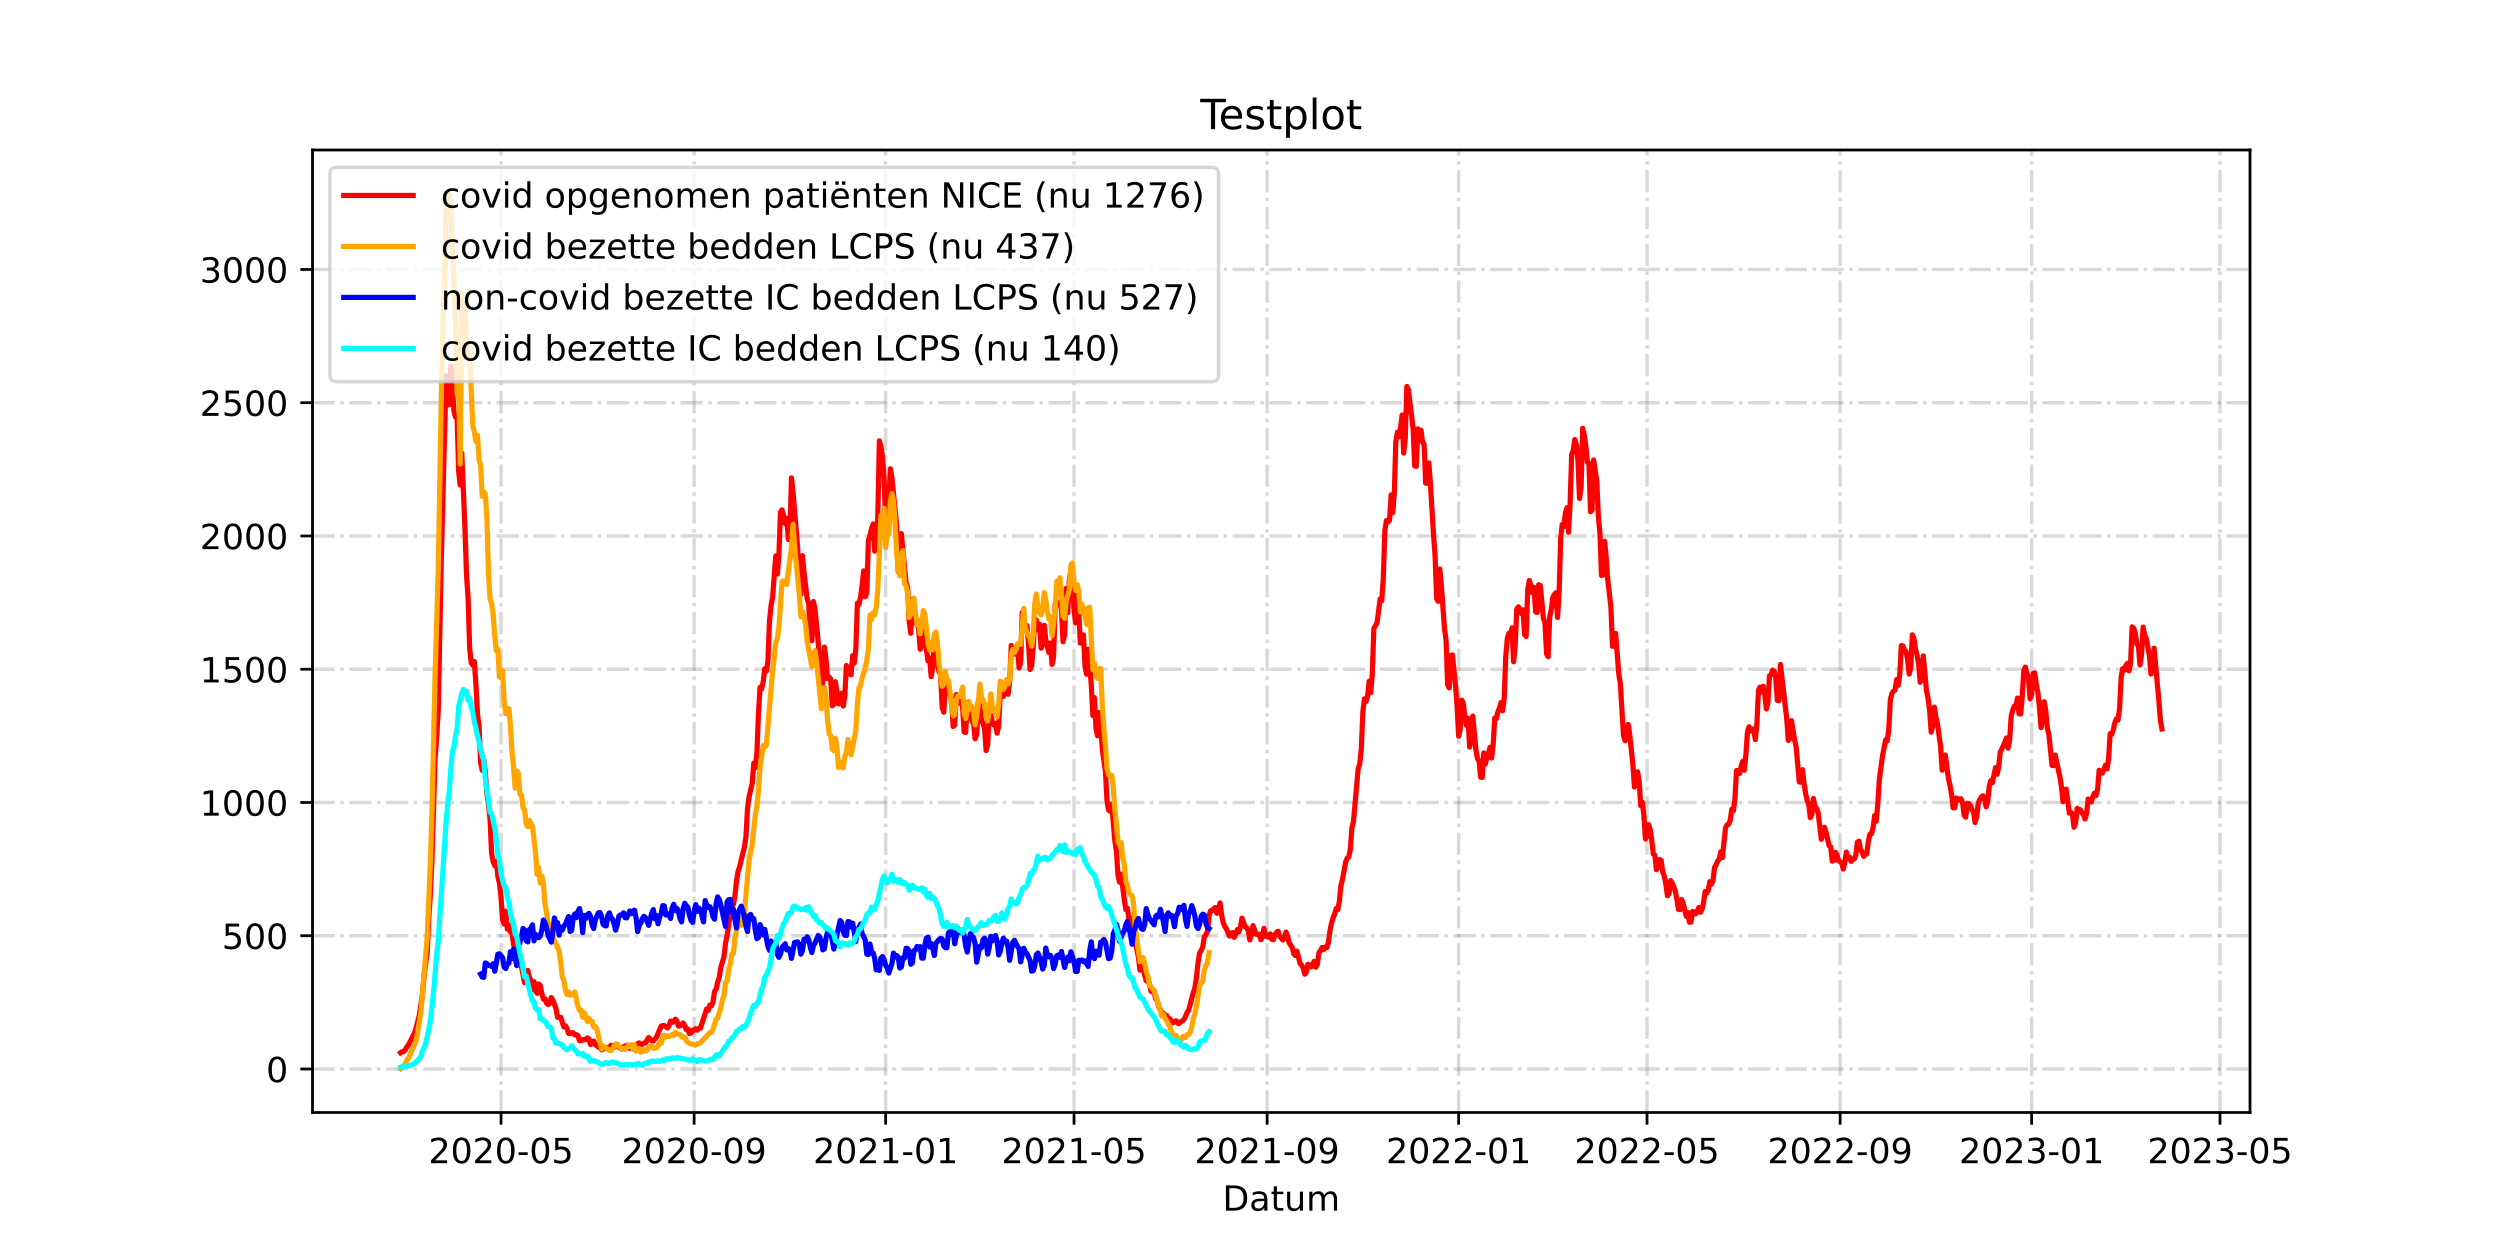 <?xml version="1.0" encoding="utf-8" standalone="no"?>
<!DOCTYPE svg PUBLIC "-//W3C//DTD SVG 1.1//EN"
  "http://www.w3.org/Graphics/SVG/1.1/DTD/svg11.dtd">
<!-- Created with matplotlib (https://matplotlib.org/) -->
<svg height="360pt" version="1.1" viewBox="0 0 720 360" width="720pt" xmlns="http://www.w3.org/2000/svg" xmlns:xlink="http://www.w3.org/1999/xlink">
 <defs>
  <style type="text/css">*{stroke-linecap:butt;stroke-linejoin:round;}</style>
 </defs>
 <g id="figure_1">
  <g id="patch_1">
   <path d="M 0 360 
L 720 360 
L 720 0 
L 0 0 
z
" style="fill:#ffffff;"/>
  </g>
  <g id="axes_1">
   <g id="patch_2">
    <path d="M 90 320.4 
L 648 320.4 
L 648 43.2 
L 90 43.2 
z
" style="fill:#ffffff;"/>
   </g>
   <g id="matplotlib.axis_1">
    <g id="xtick_1">
     <g id="line2d_1">
      <path clip-path="url(#pf610872b90)" d="M 144.299 320.4 
L 144.299 43.2 
" style="fill:none;stroke:#808080;stroke-dasharray:6.4,1.6,1,1.6;stroke-dashoffset:0;stroke-opacity:0.3;"/>
     </g>
     <g id="line2d_2">
      <defs>
       <path d="M 0 0 
L 0 3.5 
" id="m97a96053f8" style="stroke:#000000;stroke-width:0.8;"/>
      </defs>
      <g>
       <use style="stroke:#000000;stroke-width:0.8;" x="144.299" xlink:href="#m97a96053f8" y="320.4"/>
      </g>
     </g>
     <g id="text_1">
      <!-- 2020-05 -->
      <g transform="translate(123.408 334.998)scale(0.1 -0.1)">
       <defs>
        <path d="M 19.188 8.297 
L 53.609 8.297 
L 53.609 0 
L 7.328 0 
L 7.328 8.297 
Q 12.938 14.109 22.625 23.891 
Q 32.328 33.688 34.812 36.531 
Q 39.547 41.844 41.422 45.531 
Q 43.312 49.219 43.312 52.781 
Q 43.312 58.594 39.234 62.25 
Q 35.156 65.922 28.609 65.922 
Q 23.969 65.922 18.812 64.312 
Q 13.672 62.703 7.812 59.422 
L 7.812 69.391 
Q 13.766 71.781 18.938 73 
Q 24.125 74.219 28.422 74.219 
Q 39.75 74.219 46.484 68.547 
Q 53.219 62.891 53.219 53.422 
Q 53.219 48.922 51.531 44.891 
Q 49.859 40.875 45.406 35.406 
Q 44.188 33.984 37.641 27.219 
Q 31.109 20.453 19.188 8.297 
z
" id="DejaVuSans-50"/>
        <path d="M 31.781 66.406 
Q 24.172 66.406 20.328 58.906 
Q 16.5 51.422 16.5 36.375 
Q 16.5 21.391 20.328 13.891 
Q 24.172 6.391 31.781 6.391 
Q 39.453 6.391 43.281 13.891 
Q 47.125 21.391 47.125 36.375 
Q 47.125 51.422 43.281 58.906 
Q 39.453 66.406 31.781 66.406 
z
M 31.781 74.219 
Q 44.047 74.219 50.516 64.516 
Q 56.984 54.828 56.984 36.375 
Q 56.984 17.969 50.516 8.266 
Q 44.047 -1.422 31.781 -1.422 
Q 19.531 -1.422 13.062 8.266 
Q 6.594 17.969 6.594 36.375 
Q 6.594 54.828 13.062 64.516 
Q 19.531 74.219 31.781 74.219 
z
" id="DejaVuSans-48"/>
        <path d="M 4.891 31.391 
L 31.203 31.391 
L 31.203 23.391 
L 4.891 23.391 
z
" id="DejaVuSans-45"/>
        <path d="M 10.797 72.906 
L 49.516 72.906 
L 49.516 64.594 
L 19.828 64.594 
L 19.828 46.734 
Q 21.969 47.469 24.109 47.828 
Q 26.266 48.188 28.422 48.188 
Q 40.625 48.188 47.75 41.5 
Q 54.891 34.812 54.891 23.391 
Q 54.891 11.625 47.562 5.094 
Q 40.234 -1.422 26.906 -1.422 
Q 22.312 -1.422 17.547 -0.641 
Q 12.797 0.141 7.719 1.703 
L 7.719 11.625 
Q 12.109 9.234 16.797 8.062 
Q 21.484 6.891 26.703 6.891 
Q 35.156 6.891 40.078 11.328 
Q 45.016 15.766 45.016 23.391 
Q 45.016 31 40.078 35.438 
Q 35.156 39.891 26.703 39.891 
Q 22.75 39.891 18.812 39.016 
Q 14.891 38.141 10.797 36.281 
z
" id="DejaVuSans-53"/>
       </defs>
       <use xlink:href="#DejaVuSans-50"/>
       <use x="63.623" xlink:href="#DejaVuSans-48"/>
       <use x="127.246" xlink:href="#DejaVuSans-50"/>
       <use x="190.869" xlink:href="#DejaVuSans-48"/>
       <use x="254.492" xlink:href="#DejaVuSans-45"/>
       <use x="290.576" xlink:href="#DejaVuSans-48"/>
       <use x="354.199" xlink:href="#DejaVuSans-53"/>
      </g>
     </g>
    </g>
    <g id="xtick_2">
     <g id="line2d_3">
      <path clip-path="url(#pf610872b90)" d="M 199.909 320.4 
L 199.909 43.2 
" style="fill:none;stroke:#808080;stroke-dasharray:6.4,1.6,1,1.6;stroke-dashoffset:0;stroke-opacity:0.3;"/>
     </g>
     <g id="line2d_4">
      <g>
       <use style="stroke:#000000;stroke-width:0.8;" x="199.909" xlink:href="#m97a96053f8" y="320.4"/>
      </g>
     </g>
     <g id="text_2">
      <!-- 2020-09 -->
      <g transform="translate(179.018 334.998)scale(0.1 -0.1)">
       <defs>
        <path d="M 10.984 1.516 
L 10.984 10.5 
Q 14.703 8.734 18.5 7.812 
Q 22.312 6.891 25.984 6.891 
Q 35.75 6.891 40.891 13.453 
Q 46.047 20.016 46.781 33.406 
Q 43.953 29.203 39.594 26.953 
Q 35.25 24.703 29.984 24.703 
Q 19.047 24.703 12.672 31.312 
Q 6.297 37.938 6.297 49.422 
Q 6.297 60.641 12.938 67.422 
Q 19.578 74.219 30.609 74.219 
Q 43.266 74.219 49.922 64.516 
Q 56.594 54.828 56.594 36.375 
Q 56.594 19.141 48.406 8.859 
Q 40.234 -1.422 26.422 -1.422 
Q 22.703 -1.422 18.891 -0.688 
Q 15.094 0.047 10.984 1.516 
z
M 30.609 32.422 
Q 37.25 32.422 41.125 36.953 
Q 45.016 41.5 45.016 49.422 
Q 45.016 57.281 41.125 61.844 
Q 37.25 66.406 30.609 66.406 
Q 23.969 66.406 20.094 61.844 
Q 16.219 57.281 16.219 49.422 
Q 16.219 41.5 20.094 36.953 
Q 23.969 32.422 30.609 32.422 
z
" id="DejaVuSans-57"/>
       </defs>
       <use xlink:href="#DejaVuSans-50"/>
       <use x="63.623" xlink:href="#DejaVuSans-48"/>
       <use x="127.246" xlink:href="#DejaVuSans-50"/>
       <use x="190.869" xlink:href="#DejaVuSans-48"/>
       <use x="254.492" xlink:href="#DejaVuSans-45"/>
       <use x="290.576" xlink:href="#DejaVuSans-48"/>
       <use x="354.199" xlink:href="#DejaVuSans-57"/>
      </g>
     </g>
    </g>
    <g id="xtick_3">
     <g id="line2d_5">
      <path clip-path="url(#pf610872b90)" d="M 255.067 320.4 
L 255.067 43.2 
" style="fill:none;stroke:#808080;stroke-dasharray:6.4,1.6,1,1.6;stroke-dashoffset:0;stroke-opacity:0.3;"/>
     </g>
     <g id="line2d_6">
      <g>
       <use style="stroke:#000000;stroke-width:0.8;" x="255.067" xlink:href="#m97a96053f8" y="320.4"/>
      </g>
     </g>
     <g id="text_3">
      <!-- 2021-01 -->
      <g transform="translate(234.176 334.998)scale(0.1 -0.1)">
       <defs>
        <path d="M 12.406 8.297 
L 28.516 8.297 
L 28.516 63.922 
L 10.984 60.406 
L 10.984 69.391 
L 28.422 72.906 
L 38.281 72.906 
L 38.281 8.297 
L 54.391 8.297 
L 54.391 0 
L 12.406 0 
z
" id="DejaVuSans-49"/>
       </defs>
       <use xlink:href="#DejaVuSans-50"/>
       <use x="63.623" xlink:href="#DejaVuSans-48"/>
       <use x="127.246" xlink:href="#DejaVuSans-50"/>
       <use x="190.869" xlink:href="#DejaVuSans-49"/>
       <use x="254.492" xlink:href="#DejaVuSans-45"/>
       <use x="290.576" xlink:href="#DejaVuSans-48"/>
       <use x="354.199" xlink:href="#DejaVuSans-49"/>
      </g>
     </g>
    </g>
    <g id="xtick_4">
     <g id="line2d_7">
      <path clip-path="url(#pf610872b90)" d="M 309.321 320.4 
L 309.321 43.2 
" style="fill:none;stroke:#808080;stroke-dasharray:6.4,1.6,1,1.6;stroke-dashoffset:0;stroke-opacity:0.3;"/>
     </g>
     <g id="line2d_8">
      <g>
       <use style="stroke:#000000;stroke-width:0.8;" x="309.321" xlink:href="#m97a96053f8" y="320.4"/>
      </g>
     </g>
     <g id="text_4">
      <!-- 2021-05 -->
      <g transform="translate(288.429 334.998)scale(0.1 -0.1)">
       <use xlink:href="#DejaVuSans-50"/>
       <use x="63.623" xlink:href="#DejaVuSans-48"/>
       <use x="127.246" xlink:href="#DejaVuSans-50"/>
       <use x="190.869" xlink:href="#DejaVuSans-49"/>
       <use x="254.492" xlink:href="#DejaVuSans-45"/>
       <use x="290.576" xlink:href="#DejaVuSans-48"/>
       <use x="354.199" xlink:href="#DejaVuSans-53"/>
      </g>
     </g>
    </g>
    <g id="xtick_5">
     <g id="line2d_9">
      <path clip-path="url(#pf610872b90)" d="M 364.931 320.4 
L 364.931 43.2 
" style="fill:none;stroke:#808080;stroke-dasharray:6.4,1.6,1,1.6;stroke-dashoffset:0;stroke-opacity:0.3;"/>
     </g>
     <g id="line2d_10">
      <g>
       <use style="stroke:#000000;stroke-width:0.8;" x="364.931" xlink:href="#m97a96053f8" y="320.4"/>
      </g>
     </g>
     <g id="text_5">
      <!-- 2021-09 -->
      <g transform="translate(344.04 334.998)scale(0.1 -0.1)">
       <use xlink:href="#DejaVuSans-50"/>
       <use x="63.623" xlink:href="#DejaVuSans-48"/>
       <use x="127.246" xlink:href="#DejaVuSans-50"/>
       <use x="190.869" xlink:href="#DejaVuSans-49"/>
       <use x="254.492" xlink:href="#DejaVuSans-45"/>
       <use x="290.576" xlink:href="#DejaVuSans-48"/>
       <use x="354.199" xlink:href="#DejaVuSans-57"/>
      </g>
     </g>
    </g>
    <g id="xtick_6">
     <g id="line2d_11">
      <path clip-path="url(#pf610872b90)" d="M 420.089 320.4 
L 420.089 43.2 
" style="fill:none;stroke:#808080;stroke-dasharray:6.4,1.6,1,1.6;stroke-dashoffset:0;stroke-opacity:0.3;"/>
     </g>
     <g id="line2d_12">
      <g>
       <use style="stroke:#000000;stroke-width:0.8;" x="420.089" xlink:href="#m97a96053f8" y="320.4"/>
      </g>
     </g>
     <g id="text_6">
      <!-- 2022-01 -->
      <g transform="translate(399.198 334.998)scale(0.1 -0.1)">
       <use xlink:href="#DejaVuSans-50"/>
       <use x="63.623" xlink:href="#DejaVuSans-48"/>
       <use x="127.246" xlink:href="#DejaVuSans-50"/>
       <use x="190.869" xlink:href="#DejaVuSans-50"/>
       <use x="254.492" xlink:href="#DejaVuSans-45"/>
       <use x="290.576" xlink:href="#DejaVuSans-48"/>
       <use x="354.199" xlink:href="#DejaVuSans-49"/>
      </g>
     </g>
    </g>
    <g id="xtick_7">
     <g id="line2d_13">
      <path clip-path="url(#pf610872b90)" d="M 474.343 320.4 
L 474.343 43.2 
" style="fill:none;stroke:#808080;stroke-dasharray:6.4,1.6,1,1.6;stroke-dashoffset:0;stroke-opacity:0.3;"/>
     </g>
     <g id="line2d_14">
      <g>
       <use style="stroke:#000000;stroke-width:0.8;" x="474.343" xlink:href="#m97a96053f8" y="320.4"/>
      </g>
     </g>
     <g id="text_7">
      <!-- 2022-05 -->
      <g transform="translate(453.451 334.998)scale(0.1 -0.1)">
       <use xlink:href="#DejaVuSans-50"/>
       <use x="63.623" xlink:href="#DejaVuSans-48"/>
       <use x="127.246" xlink:href="#DejaVuSans-50"/>
       <use x="190.869" xlink:href="#DejaVuSans-50"/>
       <use x="254.492" xlink:href="#DejaVuSans-45"/>
       <use x="290.576" xlink:href="#DejaVuSans-48"/>
       <use x="354.199" xlink:href="#DejaVuSans-53"/>
      </g>
     </g>
    </g>
    <g id="xtick_8">
     <g id="line2d_15">
      <path clip-path="url(#pf610872b90)" d="M 529.953 320.4 
L 529.953 43.2 
" style="fill:none;stroke:#808080;stroke-dasharray:6.4,1.6,1,1.6;stroke-dashoffset:0;stroke-opacity:0.3;"/>
     </g>
     <g id="line2d_16">
      <g>
       <use style="stroke:#000000;stroke-width:0.8;" x="529.953" xlink:href="#m97a96053f8" y="320.4"/>
      </g>
     </g>
     <g id="text_8">
      <!-- 2022-09 -->
      <g transform="translate(509.061 334.998)scale(0.1 -0.1)">
       <use xlink:href="#DejaVuSans-50"/>
       <use x="63.623" xlink:href="#DejaVuSans-48"/>
       <use x="127.246" xlink:href="#DejaVuSans-50"/>
       <use x="190.869" xlink:href="#DejaVuSans-50"/>
       <use x="254.492" xlink:href="#DejaVuSans-45"/>
       <use x="290.576" xlink:href="#DejaVuSans-48"/>
       <use x="354.199" xlink:href="#DejaVuSans-57"/>
      </g>
     </g>
    </g>
    <g id="xtick_9">
     <g id="line2d_17">
      <path clip-path="url(#pf610872b90)" d="M 585.111 320.4 
L 585.111 43.2 
" style="fill:none;stroke:#808080;stroke-dasharray:6.4,1.6,1,1.6;stroke-dashoffset:0;stroke-opacity:0.3;"/>
     </g>
     <g id="line2d_18">
      <g>
       <use style="stroke:#000000;stroke-width:0.8;" x="585.111" xlink:href="#m97a96053f8" y="320.4"/>
      </g>
     </g>
     <g id="text_9">
      <!-- 2023-01 -->
      <g transform="translate(564.219 334.998)scale(0.1 -0.1)">
       <defs>
        <path d="M 40.578 39.312 
Q 47.656 37.797 51.625 33 
Q 55.609 28.219 55.609 21.188 
Q 55.609 10.406 48.188 4.484 
Q 40.766 -1.422 27.094 -1.422 
Q 22.516 -1.422 17.656 -0.516 
Q 12.797 0.391 7.625 2.203 
L 7.625 11.719 
Q 11.719 9.328 16.594 8.109 
Q 21.484 6.891 26.812 6.891 
Q 36.078 6.891 40.938 10.547 
Q 45.797 14.203 45.797 21.188 
Q 45.797 27.641 41.281 31.266 
Q 36.766 34.906 28.719 34.906 
L 20.219 34.906 
L 20.219 43.016 
L 29.109 43.016 
Q 36.375 43.016 40.234 45.922 
Q 44.094 48.828 44.094 54.297 
Q 44.094 59.906 40.109 62.906 
Q 36.141 65.922 28.719 65.922 
Q 24.656 65.922 20.016 65.031 
Q 15.375 64.156 9.812 62.312 
L 9.812 71.094 
Q 15.438 72.656 20.344 73.438 
Q 25.25 74.219 29.594 74.219 
Q 40.828 74.219 47.359 69.109 
Q 53.906 64.016 53.906 55.328 
Q 53.906 49.266 50.438 45.094 
Q 46.969 40.922 40.578 39.312 
z
" id="DejaVuSans-51"/>
       </defs>
       <use xlink:href="#DejaVuSans-50"/>
       <use x="63.623" xlink:href="#DejaVuSans-48"/>
       <use x="127.246" xlink:href="#DejaVuSans-50"/>
       <use x="190.869" xlink:href="#DejaVuSans-51"/>
       <use x="254.492" xlink:href="#DejaVuSans-45"/>
       <use x="290.576" xlink:href="#DejaVuSans-48"/>
       <use x="354.199" xlink:href="#DejaVuSans-49"/>
      </g>
     </g>
    </g>
    <g id="xtick_10">
     <g id="line2d_19">
      <path clip-path="url(#pf610872b90)" d="M 639.365 320.4 
L 639.365 43.2 
" style="fill:none;stroke:#808080;stroke-dasharray:6.4,1.6,1,1.6;stroke-dashoffset:0;stroke-opacity:0.3;"/>
     </g>
     <g id="line2d_20">
      <g>
       <use style="stroke:#000000;stroke-width:0.8;" x="639.365" xlink:href="#m97a96053f8" y="320.4"/>
      </g>
     </g>
     <g id="text_10">
      <!-- 2023-05 -->
      <g transform="translate(618.473 334.998)scale(0.1 -0.1)">
       <use xlink:href="#DejaVuSans-50"/>
       <use x="63.623" xlink:href="#DejaVuSans-48"/>
       <use x="127.246" xlink:href="#DejaVuSans-50"/>
       <use x="190.869" xlink:href="#DejaVuSans-51"/>
       <use x="254.492" xlink:href="#DejaVuSans-45"/>
       <use x="290.576" xlink:href="#DejaVuSans-48"/>
       <use x="354.199" xlink:href="#DejaVuSans-53"/>
      </g>
     </g>
    </g>
    <g id="text_11">
     <!-- Datum -->
     <g transform="translate(352.087 348.677)scale(0.1 -0.1)">
      <defs>
       <path d="M 19.672 64.797 
L 19.672 8.109 
L 31.594 8.109 
Q 46.688 8.109 53.688 14.938 
Q 60.688 21.781 60.688 36.531 
Q 60.688 51.172 53.688 57.984 
Q 46.688 64.797 31.594 64.797 
z
M 9.812 72.906 
L 30.078 72.906 
Q 51.266 72.906 61.172 64.094 
Q 71.094 55.281 71.094 36.531 
Q 71.094 17.672 61.125 8.828 
Q 51.172 0 30.078 0 
L 9.812 0 
z
" id="DejaVuSans-68"/>
       <path d="M 34.281 27.484 
Q 23.391 27.484 19.188 25 
Q 14.984 22.516 14.984 16.5 
Q 14.984 11.719 18.141 8.906 
Q 21.297 6.109 26.703 6.109 
Q 34.188 6.109 38.703 11.406 
Q 43.219 16.703 43.219 25.484 
L 43.219 27.484 
z
M 52.203 31.203 
L 52.203 0 
L 43.219 0 
L 43.219 8.297 
Q 40.141 3.328 35.547 0.953 
Q 30.953 -1.422 24.312 -1.422 
Q 15.922 -1.422 10.953 3.297 
Q 6 8.016 6 15.922 
Q 6 25.141 12.172 29.828 
Q 18.359 34.516 30.609 34.516 
L 43.219 34.516 
L 43.219 35.406 
Q 43.219 41.609 39.141 45 
Q 35.062 48.391 27.688 48.391 
Q 23 48.391 18.547 47.266 
Q 14.109 46.141 10.016 43.891 
L 10.016 52.203 
Q 14.938 54.109 19.578 55.047 
Q 24.219 56 28.609 56 
Q 40.484 56 46.344 49.844 
Q 52.203 43.703 52.203 31.203 
z
" id="DejaVuSans-97"/>
       <path d="M 18.312 70.219 
L 18.312 54.688 
L 36.812 54.688 
L 36.812 47.703 
L 18.312 47.703 
L 18.312 18.016 
Q 18.312 11.328 20.141 9.422 
Q 21.969 7.516 27.594 7.516 
L 36.812 7.516 
L 36.812 0 
L 27.594 0 
Q 17.188 0 13.234 3.875 
Q 9.281 7.766 9.281 18.016 
L 9.281 47.703 
L 2.688 47.703 
L 2.688 54.688 
L 9.281 54.688 
L 9.281 70.219 
z
" id="DejaVuSans-116"/>
       <path d="M 8.5 21.578 
L 8.5 54.688 
L 17.484 54.688 
L 17.484 21.922 
Q 17.484 14.156 20.5 10.266 
Q 23.531 6.391 29.594 6.391 
Q 36.859 6.391 41.078 11.031 
Q 45.312 15.672 45.312 23.688 
L 45.312 54.688 
L 54.297 54.688 
L 54.297 0 
L 45.312 0 
L 45.312 8.406 
Q 42.047 3.422 37.719 1 
Q 33.406 -1.422 27.688 -1.422 
Q 18.266 -1.422 13.375 4.438 
Q 8.5 10.297 8.5 21.578 
z
M 31.109 56 
z
" id="DejaVuSans-117"/>
       <path d="M 52 44.188 
Q 55.375 50.25 60.062 53.125 
Q 64.75 56 71.094 56 
Q 79.641 56 84.281 50.016 
Q 88.922 44.047 88.922 33.016 
L 88.922 0 
L 79.891 0 
L 79.891 32.719 
Q 79.891 40.578 77.094 44.375 
Q 74.312 48.188 68.609 48.188 
Q 61.625 48.188 57.562 43.547 
Q 53.516 38.922 53.516 30.906 
L 53.516 0 
L 44.484 0 
L 44.484 32.719 
Q 44.484 40.625 41.703 44.406 
Q 38.922 48.188 33.109 48.188 
Q 26.219 48.188 22.156 43.531 
Q 18.109 38.875 18.109 30.906 
L 18.109 0 
L 9.078 0 
L 9.078 54.688 
L 18.109 54.688 
L 18.109 46.188 
Q 21.188 51.219 25.484 53.609 
Q 29.781 56 35.688 56 
Q 41.656 56 45.828 52.969 
Q 50 49.953 52 44.188 
z
" id="DejaVuSans-109"/>
      </defs>
      <use xlink:href="#DejaVuSans-68"/>
      <use x="77.002" xlink:href="#DejaVuSans-97"/>
      <use x="138.281" xlink:href="#DejaVuSans-116"/>
      <use x="177.49" xlink:href="#DejaVuSans-117"/>
      <use x="240.869" xlink:href="#DejaVuSans-109"/>
     </g>
    </g>
   </g>
   <g id="matplotlib.axis_2">
    <g id="ytick_1">
     <g id="line2d_21">
      <path clip-path="url(#pf610872b90)" d="M 90 307.877 
L 648 307.877 
" style="fill:none;stroke:#808080;stroke-dasharray:6.4,1.6,1,1.6;stroke-dashoffset:0;stroke-opacity:0.3;"/>
     </g>
     <g id="line2d_22">
      <defs>
       <path d="M 0 0 
L -3.5 0 
" id="m1cad46e565" style="stroke:#000000;stroke-width:0.8;"/>
      </defs>
      <g>
       <use style="stroke:#000000;stroke-width:0.8;" x="90" xlink:href="#m1cad46e565" y="307.877"/>
      </g>
     </g>
     <g id="text_12">
      <!-- 0 -->
      <g transform="translate(76.638 311.676)scale(0.1 -0.1)">
       <use xlink:href="#DejaVuSans-48"/>
      </g>
     </g>
    </g>
    <g id="ytick_2">
     <g id="line2d_23">
      <path clip-path="url(#pf610872b90)" d="M 90 269.497 
L 648 269.497 
" style="fill:none;stroke:#808080;stroke-dasharray:6.4,1.6,1,1.6;stroke-dashoffset:0;stroke-opacity:0.3;"/>
     </g>
     <g id="line2d_24">
      <g>
       <use style="stroke:#000000;stroke-width:0.8;" x="90" xlink:href="#m1cad46e565" y="269.497"/>
      </g>
     </g>
     <g id="text_13">
      <!-- 500 -->
      <g transform="translate(63.913 273.296)scale(0.1 -0.1)">
       <use xlink:href="#DejaVuSans-53"/>
       <use x="63.623" xlink:href="#DejaVuSans-48"/>
       <use x="127.246" xlink:href="#DejaVuSans-48"/>
      </g>
     </g>
    </g>
    <g id="ytick_3">
     <g id="line2d_25">
      <path clip-path="url(#pf610872b90)" d="M 90 231.118 
L 648 231.118 
" style="fill:none;stroke:#808080;stroke-dasharray:6.4,1.6,1,1.6;stroke-dashoffset:0;stroke-opacity:0.3;"/>
     </g>
     <g id="line2d_26">
      <g>
       <use style="stroke:#000000;stroke-width:0.8;" x="90" xlink:href="#m1cad46e565" y="231.118"/>
      </g>
     </g>
     <g id="text_14">
      <!-- 1000 -->
      <g transform="translate(57.55 234.917)scale(0.1 -0.1)">
       <use xlink:href="#DejaVuSans-49"/>
       <use x="63.623" xlink:href="#DejaVuSans-48"/>
       <use x="127.246" xlink:href="#DejaVuSans-48"/>
       <use x="190.869" xlink:href="#DejaVuSans-48"/>
      </g>
     </g>
    </g>
    <g id="ytick_4">
     <g id="line2d_27">
      <path clip-path="url(#pf610872b90)" d="M 90 192.738 
L 648 192.738 
" style="fill:none;stroke:#808080;stroke-dasharray:6.4,1.6,1,1.6;stroke-dashoffset:0;stroke-opacity:0.3;"/>
     </g>
     <g id="line2d_28">
      <g>
       <use style="stroke:#000000;stroke-width:0.8;" x="90" xlink:href="#m1cad46e565" y="192.738"/>
      </g>
     </g>
     <g id="text_15">
      <!-- 1500 -->
      <g transform="translate(57.55 196.537)scale(0.1 -0.1)">
       <use xlink:href="#DejaVuSans-49"/>
       <use x="63.623" xlink:href="#DejaVuSans-53"/>
       <use x="127.246" xlink:href="#DejaVuSans-48"/>
       <use x="190.869" xlink:href="#DejaVuSans-48"/>
      </g>
     </g>
    </g>
    <g id="ytick_5">
     <g id="line2d_29">
      <path clip-path="url(#pf610872b90)" d="M 90 154.359 
L 648 154.359 
" style="fill:none;stroke:#808080;stroke-dasharray:6.4,1.6,1,1.6;stroke-dashoffset:0;stroke-opacity:0.3;"/>
     </g>
     <g id="line2d_30">
      <g>
       <use style="stroke:#000000;stroke-width:0.8;" x="90" xlink:href="#m1cad46e565" y="154.359"/>
      </g>
     </g>
     <g id="text_16">
      <!-- 2000 -->
      <g transform="translate(57.55 158.158)scale(0.1 -0.1)">
       <use xlink:href="#DejaVuSans-50"/>
       <use x="63.623" xlink:href="#DejaVuSans-48"/>
       <use x="127.246" xlink:href="#DejaVuSans-48"/>
       <use x="190.869" xlink:href="#DejaVuSans-48"/>
      </g>
     </g>
    </g>
    <g id="ytick_6">
     <g id="line2d_31">
      <path clip-path="url(#pf610872b90)" d="M 90 115.979 
L 648 115.979 
" style="fill:none;stroke:#808080;stroke-dasharray:6.4,1.6,1,1.6;stroke-dashoffset:0;stroke-opacity:0.3;"/>
     </g>
     <g id="line2d_32">
      <g>
       <use style="stroke:#000000;stroke-width:0.8;" x="90" xlink:href="#m1cad46e565" y="115.979"/>
      </g>
     </g>
     <g id="text_17">
      <!-- 2500 -->
      <g transform="translate(57.55 119.778)scale(0.1 -0.1)">
       <use xlink:href="#DejaVuSans-50"/>
       <use x="63.623" xlink:href="#DejaVuSans-53"/>
       <use x="127.246" xlink:href="#DejaVuSans-48"/>
       <use x="190.869" xlink:href="#DejaVuSans-48"/>
      </g>
     </g>
    </g>
    <g id="ytick_7">
     <g id="line2d_33">
      <path clip-path="url(#pf610872b90)" d="M 90 77.6 
L 648 77.6 
" style="fill:none;stroke:#808080;stroke-dasharray:6.4,1.6,1,1.6;stroke-dashoffset:0;stroke-opacity:0.3;"/>
     </g>
     <g id="line2d_34">
      <g>
       <use style="stroke:#000000;stroke-width:0.8;" x="90" xlink:href="#m1cad46e565" y="77.6"/>
      </g>
     </g>
     <g id="text_18">
      <!-- 3000 -->
      <g transform="translate(57.55 81.399)scale(0.1 -0.1)">
       <use xlink:href="#DejaVuSans-51"/>
       <use x="63.623" xlink:href="#DejaVuSans-48"/>
       <use x="127.246" xlink:href="#DejaVuSans-48"/>
       <use x="190.869" xlink:href="#DejaVuSans-48"/>
      </g>
     </g>
    </g>
   </g>
   <g id="line2d_35">
    <path clip-path="url(#pf610872b90)" d="M 115.364 303.194 
L 115.816 302.887 
L 116.268 302.887 
L 116.72 302.35 
L 117.172 301.506 
L 117.624 300.968 
L 119.433 297.361 
L 119.885 295.902 
L 120.789 292.218 
L 121.693 286.154 
L 122.145 280.858 
L 123.05 274.18 
L 123.502 263.971 
L 123.954 257.523 
L 124.406 247.698 
L 125.31 218.376 
L 125.762 212.312 
L 126.214 204.559 
L 127.119 160.039 
L 128.475 108.303 
L 129.379 116.593 
L 129.831 105.386 
L 130.283 110.913 
L 130.736 118.435 
L 131.188 120.124 
L 131.64 119.664 
L 132.092 135.86 
L 132.544 139.698 
L 132.996 130.487 
L 133.9 151.979 
L 134.352 165.412 
L 134.805 172.243 
L 135.257 186.597 
L 135.709 190.896 
L 136.161 191.587 
L 136.613 190.512 
L 137.065 197.113 
L 137.517 205.71 
L 137.969 208.934 
L 138.421 219.681 
L 138.874 221.83 
L 139.326 218.836 
L 139.778 222.367 
L 140.23 228.508 
L 140.682 231.655 
L 141.134 235.954 
L 141.586 245.855 
L 142.038 248.158 
L 142.491 249.31 
L 142.943 248.081 
L 143.395 252.533 
L 143.847 254.376 
L 144.299 258.521 
L 144.751 264.892 
L 145.203 266.12 
L 145.655 262.435 
L 146.107 267.578 
L 146.56 266.427 
L 147.012 268.423 
L 147.464 268.499 
L 147.916 272.184 
L 148.368 273.565 
L 148.82 271.339 
L 151.081 283.007 
L 151.533 281.932 
L 151.985 279.476 
L 152.437 281.318 
L 152.889 282.393 
L 153.341 285.003 
L 153.793 282.7 
L 154.246 285.463 
L 154.698 286.077 
L 155.15 283.391 
L 155.602 283.851 
L 156.054 286.154 
L 156.506 287.766 
L 156.958 287.612 
L 157.41 288.917 
L 157.862 289.301 
L 158.315 288.994 
L 158.767 287.305 
L 159.219 287.996 
L 160.123 290.452 
L 160.575 292.986 
L 161.479 292.986 
L 162.384 295.749 
L 162.836 295.442 
L 163.288 296.133 
L 163.74 297.591 
L 164.192 297.668 
L 164.644 297.438 
L 165.096 297.438 
L 165.548 298.052 
L 166 297.975 
L 166.453 298.282 
L 166.905 299.74 
L 167.357 299.664 
L 167.809 299.433 
L 168.261 299.357 
L 168.713 299.433 
L 169.165 298.896 
L 169.617 299.203 
L 170.07 300.815 
L 170.522 300.508 
L 170.974 299.817 
L 171.426 300.892 
L 171.878 301.045 
L 172.33 301.583 
L 172.782 301.583 
L 173.234 302.35 
L 174.591 301.659 
L 175.043 301.813 
L 175.495 301.813 
L 175.947 301.045 
L 176.399 301.659 
L 176.851 301.659 
L 177.303 301.122 
L 177.755 301.045 
L 178.208 301.583 
L 178.66 301.89 
L 179.112 302.043 
L 179.564 301.506 
L 180.468 301.045 
L 180.92 301.122 
L 181.372 301.966 
L 181.825 301.429 
L 182.277 301.583 
L 183.181 301.199 
L 183.633 300.585 
L 184.085 300.354 
L 184.537 301.045 
L 185.441 300.431 
L 185.894 300.354 
L 186.798 298.819 
L 187.702 299.74 
L 188.154 299.817 
L 189.058 298.742 
L 190.415 295.519 
L 190.867 295.365 
L 191.319 295.365 
L 192.223 296.056 
L 192.675 295.365 
L 193.127 294.06 
L 193.579 294.444 
L 194.032 294.214 
L 194.484 293.523 
L 194.936 293.983 
L 195.388 295.519 
L 195.84 295.442 
L 196.292 295.135 
L 196.744 294.597 
L 197.196 295.365 
L 197.649 296.516 
L 198.101 296.363 
L 198.553 297.668 
L 199.005 297.514 
L 199.457 296.67 
L 199.909 296.747 
L 200.361 296.286 
L 200.813 296.67 
L 201.265 296.133 
L 201.718 296.133 
L 203.526 290.529 
L 203.978 290.99 
L 204.43 289.455 
L 204.882 289.685 
L 205.334 288.687 
L 205.787 285.54 
L 206.239 284.926 
L 206.691 282.853 
L 207.143 281.472 
L 207.595 278.555 
L 208.499 275.638 
L 208.951 271.646 
L 209.404 269.344 
L 210.76 260.133 
L 211.212 260.516 
L 211.664 257.983 
L 212.116 253.762 
L 212.568 250.922 
L 213.02 249.617 
L 213.925 245.779 
L 214.377 244.09 
L 214.829 241.02 
L 215.281 232.96 
L 215.733 229.506 
L 216.637 225.591 
L 217.089 219.757 
L 217.542 221.139 
L 217.994 216.687 
L 218.446 205.403 
L 218.898 197.958 
L 219.35 198.418 
L 219.802 196.346 
L 220.254 192.585 
L 220.706 193.275 
L 221.158 190.589 
L 221.611 178.922 
L 222.063 174.47 
L 222.515 171.86 
L 223.419 160.116 
L 223.871 165.335 
L 224.323 159.809 
L 224.775 147.527 
L 225.228 146.836 
L 225.68 148.602 
L 226.132 150.828 
L 226.584 149.293 
L 227.036 155.357 
L 227.488 153.668 
L 227.94 137.625 
L 228.392 141.693 
L 229.749 158.12 
L 230.201 169.634 
L 230.653 171.169 
L 231.105 160.039 
L 231.557 164.875 
L 232.461 172.397 
L 232.913 173.855 
L 233.366 184.141 
L 233.818 184.525 
L 234.27 173.241 
L 234.722 175.467 
L 235.626 184.602 
L 236.53 198.956 
L 236.982 196.346 
L 237.435 186.367 
L 237.887 189.975 
L 238.339 195.425 
L 238.791 194.964 
L 239.243 195.578 
L 239.695 203.254 
L 240.147 202.87 
L 240.599 196.346 
L 241.504 202.717 
L 241.956 202.18 
L 242.408 199.646 
L 242.86 203.331 
L 243.312 200.184 
L 243.764 191.664 
L 244.668 194.12 
L 245.121 194.35 
L 245.573 188.823 
L 246.025 190.973 
L 246.477 186.904 
L 246.929 173.702 
L 247.381 174.086 
L 247.833 172.013 
L 248.285 168.636 
L 248.737 164.414 
L 249.19 171.86 
L 249.642 170.785 
L 250.094 155.664 
L 250.546 154.282 
L 250.998 152.286 
L 251.45 150.904 
L 251.902 158.734 
L 252.354 155.74 
L 252.807 148.755 
L 253.259 126.956 
L 253.711 128.568 
L 254.163 131.715 
L 254.615 137.779 
L 255.067 150.29 
L 255.519 146.452 
L 255.971 144.61 
L 256.423 135.015 
L 256.876 137.625 
L 258.232 151.212 
L 258.684 164.568 
L 259.136 163.8 
L 259.588 153.668 
L 260.945 167.791 
L 261.397 169.173 
L 261.849 178.922 
L 262.301 182.376 
L 262.753 172.704 
L 263.205 173.702 
L 263.657 179.459 
L 264.109 179.382 
L 264.561 180.994 
L 265.014 186.981 
L 265.466 186.214 
L 265.918 178.922 
L 266.37 182.452 
L 266.822 187.212 
L 267.274 190.359 
L 267.726 189.514 
L 268.178 194.887 
L 268.631 192.201 
L 269.083 184.064 
L 269.535 186.597 
L 269.987 191.049 
L 270.439 193.506 
L 270.891 194.197 
L 271.343 203.791 
L 271.795 205.096 
L 272.247 197.037 
L 272.7 199.032 
L 273.152 198.956 
L 273.604 200.03 
L 274.056 201.796 
L 274.508 209.241 
L 274.96 208.781 
L 275.412 200.03 
L 276.316 202.487 
L 276.769 201.949 
L 277.221 203.561 
L 277.673 210.853 
L 278.125 210.93 
L 278.577 202.41 
L 279.029 203.254 
L 279.481 204.559 
L 279.933 207.553 
L 280.386 208.474 
L 280.838 212.772 
L 281.29 211.544 
L 281.742 202.026 
L 282.194 203.484 
L 282.646 207.092 
L 283.55 209.779 
L 284.002 216.15 
L 284.455 214.538 
L 284.907 206.017 
L 285.359 205.941 
L 285.811 208.013 
L 286.263 208.781 
L 286.715 208.397 
L 287.167 211.16 
L 287.619 209.165 
L 288.071 199.877 
L 288.524 199.57 
L 288.976 200.568 
L 289.428 197.42 
L 289.88 196.576 
L 290.332 199.954 
L 290.784 196.269 
L 291.236 185.907 
L 291.688 188.516 
L 292.14 187.979 
L 292.593 188.363 
L 293.045 186.674 
L 293.497 192.354 
L 293.949 190.819 
L 294.401 176.388 
L 294.853 178.231 
L 295.305 181.301 
L 295.757 180.15 
L 296.21 185.369 
L 296.662 192.815 
L 297.114 191.74 
L 297.566 186.367 
L 298.018 178.154 
L 298.47 178.614 
L 298.922 181.378 
L 299.374 179.766 
L 299.826 186.674 
L 300.279 185.676 
L 300.731 180.073 
L 301.183 184.218 
L 302.087 187.979 
L 302.539 185.216 
L 302.991 191.357 
L 303.443 189.13 
L 303.895 174.009 
L 304.348 173.472 
L 304.8 173.395 
L 305.252 173.548 
L 305.704 175.698 
L 306.156 184.832 
L 306.608 182.759 
L 307.06 169.48 
L 307.512 176.465 
L 307.965 167.024 
L 308.417 164.414 
L 308.869 166.026 
L 309.321 175.544 
L 309.773 179.382 
L 310.225 171.399 
L 310.677 175.774 
L 311.129 185.216 
L 311.581 183.604 
L 312.034 182.836 
L 312.486 191.971 
L 312.938 194.197 
L 313.39 186.981 
L 313.842 191.587 
L 314.294 197.42 
L 314.746 206.094 
L 315.198 200.951 
L 315.65 209.855 
L 316.103 211.928 
L 316.555 205.173 
L 317.007 208.781 
L 317.459 215.843 
L 318.363 222.06 
L 318.815 230.58 
L 319.267 233.267 
L 319.719 233.651 
L 320.172 231.578 
L 321.076 242.171 
L 321.528 245.165 
L 321.98 251.996 
L 322.432 254.069 
L 322.884 251.766 
L 323.789 259.058 
L 324.241 261.975 
L 324.693 261.591 
L 325.145 264.738 
L 325.597 265.275 
L 326.049 264.508 
L 326.501 267.041 
L 326.953 271.263 
L 327.858 275.638 
L 328.31 279.399 
L 328.762 279.399 
L 329.214 277.557 
L 329.666 280.858 
L 330.118 282.47 
L 330.57 282.777 
L 331.022 283.237 
L 331.474 285.463 
L 331.927 285.693 
L 332.379 285.617 
L 332.831 287.612 
L 333.283 288.303 
L 333.735 289.915 
L 334.639 291.911 
L 335.091 291.834 
L 335.544 292.371 
L 335.996 292.448 
L 336.448 293.523 
L 336.9 293.369 
L 337.352 294.06 
L 337.804 294.521 
L 338.708 293.983 
L 339.16 294.674 
L 339.613 294.751 
L 340.065 294.214 
L 340.517 294.06 
L 340.969 293.6 
L 341.421 292.755 
L 341.873 291.604 
L 342.325 290.99 
L 343.682 285.77 
L 344.134 284.542 
L 344.586 281.395 
L 345.038 277.25 
L 345.49 274.487 
L 345.942 273.719 
L 346.394 272.721 
L 346.846 269.804 
L 347.298 269.19 
L 347.751 268.192 
L 348.203 263.74 
L 348.655 262.282 
L 349.107 262.282 
L 349.559 261.668 
L 350.011 261.361 
L 350.463 263.049 
L 350.915 261.975 
L 351.368 260.056 
L 351.82 263.433 
L 352.272 265.659 
L 352.724 266.811 
L 353.176 267.425 
L 354.08 269.574 
L 354.532 268.73 
L 354.984 268.576 
L 355.437 269.958 
L 355.889 269.113 
L 356.341 267.732 
L 356.793 268.346 
L 357.245 266.964 
L 357.697 264.431 
L 358.601 266.964 
L 359.053 267.194 
L 359.506 268.039 
L 359.958 270.725 
L 360.41 269.037 
L 360.862 266.58 
L 361.766 269.037 
L 362.218 269.19 
L 362.67 269.037 
L 363.123 270.649 
L 363.575 269.958 
L 364.027 267.348 
L 364.479 269.19 
L 364.931 269.804 
L 365.383 269.881 
L 365.835 268.96 
L 366.287 270.495 
L 366.739 270.649 
L 367.192 269.19 
L 367.644 268.499 
L 368.096 268.192 
L 368.548 269.651 
L 369.452 270.725 
L 369.904 269.958 
L 370.356 268.423 
L 370.808 269.497 
L 371.261 271.493 
L 372.165 272.875 
L 372.617 274.717 
L 373.069 275.177 
L 373.521 273.949 
L 374.425 277.48 
L 374.877 277.941 
L 375.33 278.862 
L 375.782 280.551 
L 376.234 280.013 
L 376.686 277.71 
L 377.138 277.864 
L 377.59 278.478 
L 378.494 276.866 
L 378.947 278.555 
L 379.399 277.71 
L 379.851 274.41 
L 380.303 273.796 
L 380.755 272.875 
L 381.207 273.489 
L 381.659 272.721 
L 382.111 272.951 
L 382.563 271.416 
L 383.016 268.192 
L 383.468 265.89 
L 383.92 264.354 
L 384.372 263.28 
L 384.824 261.668 
L 385.276 261.975 
L 385.728 259.672 
L 386.18 255.067 
L 386.632 253.301 
L 387.537 248.312 
L 387.989 247.16 
L 388.441 246.853 
L 388.893 244.627 
L 389.345 238.41 
L 389.797 236.644 
L 391.154 221.369 
L 391.606 219.988 
L 392.058 215.612 
L 392.51 204.943 
L 392.962 201.258 
L 393.414 202.026 
L 393.866 200.568 
L 394.318 196.192 
L 394.771 199.493 
L 395.223 193.966 
L 395.675 180.994 
L 396.579 179.382 
L 397.483 172.474 
L 397.935 173.011 
L 398.387 166.563 
L 398.84 152.823 
L 399.292 149.907 
L 399.744 150.29 
L 400.196 149.83 
L 400.648 142.538 
L 401.1 147.681 
L 401.552 142.231 
L 402.004 127.109 
L 402.456 124.499 
L 402.909 125.804 
L 403.361 123.194 
L 403.813 119.51 
L 404.265 130.487 
L 404.717 126.265 
L 405.169 111.297 
L 405.621 112.218 
L 406.978 123.425 
L 407.43 134.171 
L 407.882 134.325 
L 408.334 123.501 
L 408.786 124.039 
L 409.238 123.885 
L 409.69 127.339 
L 410.142 127.954 
L 410.595 139.16 
L 411.047 139.16 
L 411.499 133.327 
L 411.951 139.084 
L 412.855 154.128 
L 413.307 160.116 
L 413.759 172.474 
L 414.211 173.165 
L 414.664 163.877 
L 415.116 168.636 
L 416.02 181.148 
L 416.472 184.371 
L 416.924 197.267 
L 417.376 198.111 
L 417.828 188.823 
L 418.281 188.593 
L 419.185 197.344 
L 419.637 203.177 
L 420.089 212.005 
L 420.541 210.086 
L 420.993 201.642 
L 421.445 202.717 
L 421.897 206.632 
L 422.35 208.934 
L 422.802 206.862 
L 423.254 215.152 
L 423.706 213.54 
L 424.158 206.248 
L 425.062 215.996 
L 425.514 218.452 
L 425.966 219.143 
L 426.419 223.826 
L 426.871 223.902 
L 427.323 216.841 
L 427.775 220.064 
L 428.227 218.145 
L 428.679 216.994 
L 429.131 215.229 
L 429.583 218.299 
L 430.035 214.461 
L 430.488 206.785 
L 430.94 207.015 
L 431.392 205.02 
L 431.844 203.945 
L 432.296 202.333 
L 432.748 204.713 
L 433.2 201.182 
L 433.652 189.207 
L 434.105 183.911 
L 434.557 182.376 
L 435.009 183.681 
L 435.461 180.841 
L 435.913 190.589 
L 436.365 186.06 
L 436.817 175.467 
L 437.269 174.777 
L 437.721 175.544 
L 438.174 176.696 
L 438.626 175.621 
L 439.078 182.759 
L 439.53 183.297 
L 439.982 169.787 
L 440.434 167.177 
L 440.886 168.636 
L 441.338 170.708 
L 441.79 169.173 
L 442.243 176.235 
L 442.695 176.388 
L 443.147 168.406 
L 443.599 168.636 
L 444.503 178.077 
L 444.955 179.382 
L 445.407 188.286 
L 445.86 189.13 
L 446.312 177.77 
L 446.764 175.467 
L 447.216 172.013 
L 447.668 171.169 
L 448.12 170.708 
L 448.572 177.847 
L 449.024 170.708 
L 449.476 154.973 
L 449.929 151.058 
L 450.381 151.672 
L 450.833 147.757 
L 451.285 146.222 
L 451.737 153.284 
L 452.189 144.917 
L 452.641 130.947 
L 453.093 129.719 
L 453.545 126.572 
L 453.998 128.184 
L 454.45 132.559 
L 454.902 143.536 
L 455.354 140.388 
L 455.806 123.348 
L 456.258 125.344 
L 456.71 128.337 
L 457.162 133.096 
L 457.614 133.403 
L 458.067 147.374 
L 458.519 146.913 
L 458.971 132.482 
L 459.875 138.546 
L 460.327 148.755 
L 460.779 153.591 
L 461.231 165.719 
L 461.684 165.642 
L 462.136 155.894 
L 462.588 160.576 
L 463.04 167.024 
L 463.944 174.853 
L 464.396 186.137 
L 464.848 185.983 
L 465.3 182.452 
L 466.205 194.043 
L 466.657 196.883 
L 467.561 211.851 
L 468.013 213.31 
L 468.465 211.928 
L 468.917 208.627 
L 469.369 211.698 
L 470.274 220.295 
L 470.726 226.666 
L 471.178 225.668 
L 471.63 222.29 
L 472.082 224.977 
L 472.534 232.039 
L 472.986 231.041 
L 473.439 234.879 
L 473.891 241.634 
L 474.343 240.789 
L 474.795 237.489 
L 475.247 238.87 
L 475.699 241.941 
L 476.151 245.932 
L 476.603 246.316 
L 477.055 250.461 
L 477.508 249.386 
L 477.96 247.544 
L 478.412 247.774 
L 478.864 251.152 
L 479.316 252.303 
L 479.768 254.606 
L 480.22 257.983 
L 480.672 257.446 
L 481.124 253.608 
L 481.577 254.299 
L 482.029 255.297 
L 482.481 256.678 
L 482.933 258.981 
L 483.385 261.898 
L 483.837 261.975 
L 484.289 259.058 
L 484.741 260.133 
L 485.646 263.894 
L 486.098 262.819 
L 486.55 265.583 
L 487.002 265.583 
L 487.454 262.512 
L 487.906 262.589 
L 488.358 263.203 
L 488.81 262.435 
L 489.263 261.361 
L 489.715 262.742 
L 490.167 261.975 
L 490.619 259.979 
L 491.071 256.755 
L 491.523 257.216 
L 491.975 256.371 
L 492.427 253.915 
L 492.879 254.683 
L 493.332 253.762 
L 493.784 249.847 
L 494.236 249.079 
L 494.688 247.928 
L 495.14 247.467 
L 495.592 245.318 
L 496.044 247.007 
L 496.948 238.41 
L 497.401 237.565 
L 497.853 237.335 
L 498.305 236.261 
L 498.757 233.037 
L 499.209 233.497 
L 499.661 230.12 
L 500.113 221.907 
L 500.565 222.06 
L 501.018 222.751 
L 501.47 220.602 
L 501.922 219.22 
L 502.374 221.83 
L 502.826 217.224 
L 503.278 210.7 
L 503.73 209.318 
L 504.182 210.546 
L 504.634 209.932 
L 505.087 210.316 
L 505.539 213.003 
L 505.991 208.243 
L 506.443 198.802 
L 506.895 197.881 
L 507.347 199.339 
L 507.799 197.651 
L 508.251 199.877 
L 508.703 204.175 
L 509.156 202.487 
L 509.608 194.657 
L 510.06 194.35 
L 510.512 192.968 
L 510.964 193.352 
L 511.416 195.118 
L 511.868 201.719 
L 512.32 201.796 
L 512.772 191.357 
L 514.581 207.015 
L 515.033 213.233 
L 515.485 212.619 
L 515.937 207.553 
L 516.842 213.079 
L 517.294 215.152 
L 518.198 225.207 
L 518.65 225.284 
L 519.102 221.676 
L 519.554 225.591 
L 520.006 228.431 
L 520.458 230.504 
L 520.911 231.578 
L 521.363 235.493 
L 521.815 234.572 
L 522.267 229.966 
L 522.719 232.192 
L 523.171 232.883 
L 523.623 234.035 
L 524.527 241.71 
L 524.98 240.559 
L 525.432 238.256 
L 525.884 239.638 
L 526.788 243.553 
L 527.24 243.86 
L 527.692 248.005 
L 528.144 247.774 
L 528.596 245.472 
L 529.049 246.239 
L 529.501 247.851 
L 530.405 248.542 
L 530.857 250.307 
L 531.309 248.312 
L 531.761 245.395 
L 532.213 247.237 
L 532.666 246.853 
L 533.118 248.081 
L 533.57 247.391 
L 534.022 247.391 
L 534.474 246.316 
L 534.926 242.555 
L 535.378 242.248 
L 535.83 244.627 
L 536.282 245.395 
L 536.735 246.623 
L 537.187 246.009 
L 537.639 245.932 
L 538.091 242.171 
L 538.543 240.252 
L 538.995 240.099 
L 539.447 238.333 
L 539.899 234.879 
L 540.351 236.491 
L 540.804 231.578 
L 541.256 224.516 
L 542.16 217.762 
L 543.064 213.079 
L 543.516 213.386 
L 543.968 210.086 
L 544.421 201.489 
L 544.873 199.723 
L 545.325 199.032 
L 545.777 198.725 
L 546.229 195.732 
L 546.681 197.344 
L 547.133 194.273 
L 547.585 185.907 
L 548.037 186.06 
L 548.49 187.212 
L 548.942 187.672 
L 549.394 189.898 
L 549.846 194.12 
L 550.298 192.201 
L 550.75 182.836 
L 551.202 183.834 
L 551.654 186.981 
L 552.106 188.593 
L 552.559 191.126 
L 553.011 196.499 
L 553.463 194.887 
L 553.915 188.9 
L 554.819 198.802 
L 555.271 201.105 
L 555.723 204.559 
L 556.175 210.853 
L 556.628 209.165 
L 557.08 203.638 
L 557.532 206.478 
L 557.984 208.397 
L 558.888 214.922 
L 559.34 221.83 
L 559.792 220.602 
L 560.245 217.455 
L 561.149 224.209 
L 561.601 226.128 
L 562.053 228.815 
L 562.505 232.653 
L 562.957 232.653 
L 563.409 229.813 
L 563.861 230.504 
L 564.314 230.12 
L 564.766 230.043 
L 565.218 231.118 
L 565.67 234.802 
L 566.122 235.339 
L 566.574 231.348 
L 567.026 231.425 
L 567.478 231.962 
L 567.93 233.19 
L 568.383 233.881 
L 568.835 236.875 
L 569.287 235.186 
L 569.739 231.348 
L 570.191 230.273 
L 570.643 229.506 
L 571.095 229.199 
L 571.547 229.813 
L 572 232.346 
L 572.452 230.964 
L 572.904 226.435 
L 573.356 224.823 
L 573.808 225.438 
L 574.712 221.062 
L 575.164 222.981 
L 575.616 220.986 
L 576.069 216.61 
L 576.973 214.768 
L 577.877 212.542 
L 578.329 215.459 
L 578.781 213.003 
L 579.233 206.171 
L 579.685 204.482 
L 580.138 203.331 
L 580.59 203.484 
L 581.042 201.028 
L 581.494 205.557 
L 581.946 205.634 
L 582.398 200.721 
L 582.85 193.122 
L 583.302 192.124 
L 583.754 193.966 
L 584.207 195.271 
L 584.659 201.258 
L 585.111 200.107 
L 585.563 193.89 
L 586.015 193.813 
L 586.467 197.344 
L 586.919 199.493 
L 587.371 203.791 
L 587.824 209.548 
L 588.276 206.939 
L 588.728 202.103 
L 589.18 204.713 
L 589.632 209.702 
L 590.084 211.544 
L 590.988 220.448 
L 591.44 220.525 
L 591.893 217.455 
L 592.797 221.676 
L 593.249 223.672 
L 593.701 226.589 
L 594.153 230.887 
L 594.605 230.197 
L 595.057 227.28 
L 595.962 234.188 
L 596.414 233.958 
L 596.866 234.572 
L 597.318 238.256 
L 597.77 237.105 
L 598.222 232.806 
L 598.674 233.651 
L 599.126 233.19 
L 599.579 234.111 
L 600.031 234.418 
L 600.483 235.877 
L 600.935 234.188 
L 601.387 230.12 
L 601.839 230.273 
L 602.291 230.964 
L 602.743 229.429 
L 603.195 228.431 
L 603.648 229.122 
L 604.1 227.357 
L 604.552 221.83 
L 605.004 222.521 
L 605.456 222.674 
L 605.908 221.676 
L 606.36 220.371 
L 606.812 221.446 
L 607.264 218.606 
L 607.717 211.314 
L 608.169 211.467 
L 608.621 210.239 
L 609.073 208.167 
L 609.525 207.015 
L 609.977 207.399 
L 610.429 204.175 
L 610.881 195.118 
L 611.333 192.585 
L 611.786 193.045 
L 612.238 191.664 
L 612.69 191.049 
L 613.142 193.199 
L 613.594 191.126 
L 614.046 180.533 
L 614.498 180.917 
L 614.95 182.299 
L 615.403 185.523 
L 615.855 185.983 
L 616.307 191.51 
L 616.759 188.593 
L 617.211 180.61 
L 617.663 182.913 
L 618.115 183.834 
L 619.019 188.823 
L 619.472 194.12 
L 619.924 191.74 
L 620.376 186.674 
L 621.732 201.565 
L 622.184 207.322 
L 622.636 209.932 
L 622.636 209.932 
" style="fill:none;stroke:#ff0000;stroke-linecap:square;stroke-width:1.5;"/>
   </g>
   <g id="line2d_36">
    <path clip-path="url(#pf610872b90)" d="M 115.364 307.8 
L 115.816 307.186 
L 116.268 307.109 
L 116.72 306.342 
L 117.172 305.267 
L 117.624 304.806 
L 119.885 299.587 
L 121.241 291.374 
L 123.05 269.497 
L 123.954 248.388 
L 124.406 233.728 
L 125.31 194.12 
L 126.214 164.261 
L 127.119 112.602 
L 127.571 92.107 
L 128.023 81.284 
L 128.475 60.252 
L 128.927 55.8 
L 129.379 55.8 
L 129.831 59.791 
L 131.188 92.414 
L 131.64 113.6 
L 132.092 110.606 
L 132.544 133.634 
L 132.996 84.354 
L 133.448 99.629 
L 133.9 88.039 
L 134.352 98.094 
L 134.805 102.546 
L 135.257 101.779 
L 136.161 122.504 
L 136.613 124.346 
L 137.065 127.109 
L 137.517 125.42 
L 137.969 132.406 
L 138.421 133.941 
L 138.874 142.922 
L 139.326 141.693 
L 139.778 142.307 
L 140.23 149.062 
L 140.682 165.412 
L 141.134 172.397 
L 141.586 173.855 
L 142.038 177.079 
L 142.491 183.067 
L 142.943 187.442 
L 143.395 186.981 
L 143.847 194.964 
L 144.299 195.194 
L 144.751 193.199 
L 145.203 201.949 
L 145.655 205.557 
L 146.107 205.557 
L 146.56 204.099 
L 147.012 209.165 
L 147.464 216.61 
L 147.916 220.986 
L 148.368 226.973 
L 148.82 222.06 
L 149.272 222.674 
L 149.724 228.738 
L 150.176 228.892 
L 150.629 232.576 
L 151.081 233.344 
L 151.533 237.335 
L 151.985 238.103 
L 152.437 236.261 
L 153.341 237.949 
L 154.246 245.625 
L 154.698 251.843 
L 155.15 249.847 
L 155.602 254.299 
L 156.054 252.38 
L 156.506 254.529 
L 156.958 260.44 
L 157.41 262.666 
L 157.862 266.12 
L 158.315 266.273 
L 159.219 269.804 
L 160.123 271.877 
L 161.027 273.872 
L 161.479 277.173 
L 161.931 281.318 
L 162.384 282.316 
L 162.836 285.079 
L 163.288 286.461 
L 163.74 285.693 
L 164.192 286.614 
L 164.644 286.307 
L 165.096 286.384 
L 165.548 285.693 
L 166.453 289.838 
L 166.905 290.99 
L 167.357 290.913 
L 167.809 292.986 
L 168.261 291.681 
L 168.713 292.755 
L 169.165 294.214 
L 169.617 293.293 
L 170.07 294.06 
L 170.522 294.214 
L 170.974 295.826 
L 171.426 295.595 
L 171.878 296.363 
L 173.234 302.12 
L 173.686 301.199 
L 174.139 301.659 
L 174.591 301.813 
L 175.495 302.504 
L 175.947 302.58 
L 177.303 300.661 
L 177.755 300.661 
L 178.208 301.352 
L 178.66 301.736 
L 179.112 302.273 
L 179.564 301.89 
L 180.016 302.273 
L 180.92 300.968 
L 181.372 301.352 
L 181.825 300.892 
L 182.277 302.197 
L 182.729 300.892 
L 183.181 302.734 
L 183.633 302.504 
L 184.085 301.966 
L 184.537 303.041 
L 184.989 302.811 
L 185.441 302.273 
L 185.894 302.734 
L 186.346 302.504 
L 186.798 301.583 
L 187.25 301.506 
L 187.702 301.122 
L 188.154 301.813 
L 188.606 301.89 
L 189.058 301.813 
L 189.51 301.199 
L 189.963 300.278 
L 190.415 300.431 
L 190.867 298.896 
L 191.319 298.128 
L 191.771 298.666 
L 192.223 298.359 
L 192.675 298.512 
L 193.579 297.975 
L 194.032 298.282 
L 194.484 297.284 
L 194.936 297.668 
L 195.84 297.975 
L 196.292 298.589 
L 197.196 298.666 
L 197.649 299.664 
L 198.101 300.201 
L 198.553 300.508 
L 199.005 300.661 
L 199.909 300.738 
L 200.361 300.968 
L 200.813 300.585 
L 201.265 300.585 
L 201.718 300.278 
L 204.43 297.438 
L 204.882 297.284 
L 205.334 296.516 
L 206.239 293.523 
L 206.691 293.216 
L 207.595 290.222 
L 208.047 287.919 
L 208.499 286.691 
L 208.951 282.93 
L 209.404 282.623 
L 209.856 279.399 
L 210.308 277.557 
L 210.76 274.794 
L 211.212 274.64 
L 211.664 270.265 
L 212.568 265.583 
L 213.02 265.583 
L 213.473 266.504 
L 213.925 263.894 
L 214.377 262.973 
L 215.733 247.621 
L 216.637 243.246 
L 217.542 234.572 
L 217.994 232.192 
L 218.446 227.587 
L 218.898 220.909 
L 219.802 214.768 
L 220.254 215.152 
L 220.706 214.538 
L 222.515 193.275 
L 222.967 189.668 
L 223.419 184.986 
L 223.871 183.988 
L 224.323 180.687 
L 225.228 167.484 
L 225.68 167.331 
L 226.132 167.331 
L 226.584 168.329 
L 227.94 157.583 
L 228.392 150.981 
L 228.844 157.429 
L 230.201 171.092 
L 230.653 177.617 
L 231.105 176.081 
L 231.557 177.617 
L 232.009 179.612 
L 232.461 184.602 
L 233.818 192.047 
L 234.27 188.363 
L 234.722 187.365 
L 235.174 190.589 
L 236.078 199.339 
L 236.53 204.099 
L 237.435 197.958 
L 237.887 200.491 
L 238.339 207.322 
L 238.791 211.391 
L 239.243 211.851 
L 239.695 215.766 
L 240.147 216.226 
L 240.599 212.696 
L 241.052 215.382 
L 241.504 221.062 
L 241.956 220.602 
L 242.408 219.45 
L 242.86 221.139 
L 243.312 217.915 
L 243.764 216.533 
L 244.216 213.003 
L 244.668 214.922 
L 245.121 217.378 
L 246.477 210.393 
L 246.929 202.794 
L 247.381 198.111 
L 247.833 197.497 
L 248.285 195.271 
L 249.19 192.354 
L 249.642 190.205 
L 250.094 186.904 
L 250.546 177.156 
L 250.998 178.461 
L 251.45 176.465 
L 251.902 177.079 
L 252.354 174.777 
L 252.807 169.941 
L 253.711 148.448 
L 254.163 154.205 
L 254.615 146.376 
L 255.067 157.659 
L 255.519 153.975 
L 255.971 153.898 
L 256.423 144.38 
L 256.876 142.154 
L 257.328 144.303 
L 257.78 150.367 
L 258.232 159.271 
L 258.684 164.03 
L 259.136 165.872 
L 259.588 160.039 
L 260.04 158.58 
L 260.492 168.099 
L 260.945 168.636 
L 261.397 170.939 
L 261.849 177.847 
L 262.301 176.772 
L 262.753 174.009 
L 263.205 172.243 
L 263.657 176.696 
L 264.109 179.919 
L 264.561 178.614 
L 265.014 182.529 
L 265.466 179.919 
L 265.918 175.851 
L 266.37 177.003 
L 267.274 185.446 
L 267.726 187.212 
L 268.178 185.062 
L 268.631 187.135 
L 269.083 182.683 
L 269.535 181.992 
L 269.987 184.986 
L 270.439 191.28 
L 271.343 197.651 
L 271.795 196.96 
L 272.247 193.352 
L 272.7 195.809 
L 273.152 196.039 
L 274.508 206.171 
L 274.96 205.864 
L 275.412 201.489 
L 275.864 200.414 
L 276.316 200.491 
L 276.769 199.8 
L 277.221 197.881 
L 277.673 205.327 
L 278.125 206.939 
L 279.029 202.026 
L 279.481 204.252 
L 279.933 203.408 
L 280.386 205.096 
L 280.838 208.781 
L 281.29 206.401 
L 281.742 202.333 
L 282.194 197.037 
L 282.646 200.644 
L 283.55 202.717 
L 284.002 206.478 
L 284.455 207.629 
L 284.907 204.482 
L 285.359 199.877 
L 285.811 204.022 
L 286.263 204.022 
L 286.715 205.48 
L 287.167 206.478 
L 287.619 202.87 
L 288.071 196.192 
L 288.524 196.499 
L 288.976 198.572 
L 289.428 197.651 
L 289.88 195.655 
L 290.332 196.96 
L 290.784 195.655 
L 291.236 188.516 
L 291.688 186.981 
L 292.14 187.979 
L 292.593 187.135 
L 293.045 185.369 
L 293.949 185.6 
L 294.853 175.237 
L 295.305 180.994 
L 296.662 183.988 
L 297.114 186.06 
L 297.566 182.913 
L 298.018 173.702 
L 298.47 171.092 
L 298.922 175.314 
L 299.374 176.542 
L 299.826 177.079 
L 300.279 175.16 
L 300.731 170.632 
L 301.183 172.781 
L 301.635 176.235 
L 302.087 178.307 
L 302.539 177.54 
L 302.991 183.067 
L 303.443 179.689 
L 303.895 175.007 
L 304.348 167.408 
L 304.8 170.325 
L 305.252 166.41 
L 306.156 177.54 
L 306.608 178.077 
L 307.06 172.858 
L 307.965 169.941 
L 308.417 162.725 
L 308.869 162.111 
L 309.321 167.638 
L 309.773 170.017 
L 310.225 168.406 
L 310.677 170.094 
L 311.129 176.235 
L 311.581 174.009 
L 312.486 177.386 
L 312.938 179.843 
L 313.39 175.084 
L 313.842 174.93 
L 314.746 192.892 
L 315.198 191.049 
L 315.65 194.811 
L 316.103 195.348 
L 316.555 192.585 
L 317.007 192.508 
L 317.459 203.101 
L 317.911 209.779 
L 318.363 214.691 
L 318.815 221.216 
L 319.267 223.135 
L 319.719 223.672 
L 320.172 223.288 
L 320.624 226.589 
L 321.076 233.344 
L 321.528 237.335 
L 321.98 242.401 
L 322.432 243.322 
L 322.884 242.632 
L 323.336 247.007 
L 323.789 248.849 
L 324.241 253.838 
L 324.693 255.067 
L 325.145 257.369 
L 326.049 257.983 
L 326.501 260.593 
L 326.953 267.194 
L 328.31 276.943 
L 329.214 275.791 
L 329.666 277.557 
L 330.118 279.783 
L 330.57 281.241 
L 331.022 283.698 
L 332.379 285.31 
L 332.831 286.614 
L 334.187 291.297 
L 334.639 292.678 
L 335.091 292.218 
L 335.544 293.369 
L 335.996 293.907 
L 336.448 294.981 
L 336.9 295.672 
L 337.352 297.13 
L 337.804 298.052 
L 338.256 298.205 
L 338.708 298.205 
L 339.16 299.51 
L 339.613 300.047 
L 340.065 299.74 
L 340.517 298.666 
L 340.969 298.435 
L 341.421 298.819 
L 341.873 297.975 
L 342.325 297.975 
L 342.777 297.284 
L 343.229 295.749 
L 343.682 293.293 
L 344.134 291.988 
L 344.586 289.838 
L 345.49 283.698 
L 346.394 282.623 
L 346.846 279.476 
L 347.298 278.094 
L 347.751 277.25 
L 348.203 274.333 
L 348.203 274.333 
" style="fill:none;stroke:#ffa500;stroke-linecap:square;stroke-width:1.5;"/>
   </g>
   <g id="line2d_37">
    <path clip-path="url(#pf610872b90)" d="M 138.421 280.551 
L 138.874 281.395 
L 139.326 281.472 
L 139.778 277.327 
L 140.23 277.557 
L 140.682 278.017 
L 141.134 278.094 
L 141.586 278.325 
L 142.038 277.557 
L 142.491 279.706 
L 143.395 274.794 
L 143.847 274.717 
L 144.751 275.791 
L 145.203 278.555 
L 145.655 278.939 
L 146.107 277.634 
L 146.56 277.403 
L 147.012 274.103 
L 147.464 276.099 
L 147.916 273.335 
L 148.82 278.094 
L 149.272 272.414 
L 149.724 271.493 
L 150.176 269.728 
L 150.629 267.425 
L 151.081 267.809 
L 151.533 270.879 
L 151.985 271.263 
L 152.437 267.732 
L 152.889 267.425 
L 153.341 266.35 
L 153.793 270.956 
L 154.246 269.113 
L 155.15 270.035 
L 155.602 269.574 
L 156.054 267.809 
L 156.506 264.968 
L 156.958 265.736 
L 157.41 267.118 
L 157.862 269.42 
L 158.767 271.339 
L 159.219 268.423 
L 159.671 264.354 
L 160.123 266.197 
L 160.575 265.736 
L 161.027 269.344 
L 161.479 266.964 
L 161.931 267.885 
L 162.384 266.811 
L 162.836 266.12 
L 163.74 263.971 
L 164.192 268.269 
L 164.644 267.962 
L 165.096 264.124 
L 165.548 263.203 
L 166 264.278 
L 166.453 262.435 
L 166.905 261.668 
L 167.357 263.894 
L 167.809 268.576 
L 168.261 263.664 
L 168.713 264.508 
L 169.165 263.433 
L 169.617 263.049 
L 170.07 263.894 
L 170.522 266.35 
L 170.974 267.425 
L 171.426 264.968 
L 172.33 262.896 
L 172.782 262.819 
L 173.234 263.817 
L 173.686 266.197 
L 174.139 266.58 
L 174.591 266.657 
L 175.043 263.664 
L 175.495 262.896 
L 175.947 264.201 
L 176.399 264.738 
L 176.851 266.043 
L 177.303 267.885 
L 177.755 266.35 
L 178.208 263.894 
L 178.66 263.51 
L 179.112 263.51 
L 179.564 262.896 
L 180.016 264.278 
L 180.468 264.354 
L 181.372 262.359 
L 181.825 263.126 
L 182.277 262.435 
L 182.729 262.128 
L 183.181 264.278 
L 183.633 268.269 
L 184.085 266.58 
L 184.537 265.813 
L 184.989 264.585 
L 185.441 263.894 
L 185.894 264.278 
L 186.798 266.504 
L 187.702 263.049 
L 188.154 261.975 
L 188.606 264.585 
L 189.058 263.664 
L 189.51 266.043 
L 189.963 264.047 
L 190.415 263.126 
L 190.867 260.823 
L 191.319 260.9 
L 191.771 263.51 
L 192.223 263.126 
L 192.675 263.51 
L 193.127 264.508 
L 193.579 261.514 
L 194.032 260.44 
L 194.484 262.282 
L 194.936 261.591 
L 195.388 262.512 
L 195.84 264.508 
L 196.292 265.506 
L 196.744 261.745 
L 197.196 260.133 
L 197.649 260.823 
L 198.101 261.284 
L 198.553 263.587 
L 199.005 265.045 
L 199.457 265.659 
L 199.909 262.666 
L 200.361 260.516 
L 200.813 262.435 
L 201.265 261.514 
L 201.718 262.052 
L 202.622 265.506 
L 203.074 259.365 
L 203.526 260.593 
L 203.978 261.361 
L 204.43 261.13 
L 204.882 262.128 
L 205.334 263.971 
L 205.787 264.738 
L 206.239 260.209 
L 206.691 258.29 
L 207.143 259.058 
L 207.595 260.67 
L 208.951 266.811 
L 209.404 259.749 
L 209.856 259.135 
L 210.308 259.058 
L 210.76 262.742 
L 211.212 261.821 
L 211.664 264.968 
L 212.116 267.271 
L 212.568 262.819 
L 213.473 260.977 
L 213.925 262.282 
L 214.377 264.047 
L 214.829 266.734 
L 215.281 268.269 
L 215.733 263.664 
L 216.185 263.357 
L 216.637 264.661 
L 217.089 264.585 
L 217.542 267.962 
L 217.994 270.342 
L 218.446 269.958 
L 218.898 266.273 
L 219.35 267.425 
L 219.802 269.267 
L 220.254 267.655 
L 221.158 272.568 
L 221.611 273.719 
L 222.063 271.032 
L 222.515 272.875 
L 222.967 272.568 
L 223.419 271.339 
L 223.871 274.794 
L 224.323 275.715 
L 224.775 274.794 
L 225.228 272.875 
L 226.132 271.8 
L 226.584 273.565 
L 227.036 273.182 
L 227.488 273.642 
L 227.94 276.022 
L 228.844 271.416 
L 229.749 271.263 
L 230.201 272.107 
L 230.653 274.794 
L 231.105 273.796 
L 231.557 270.495 
L 232.009 271.032 
L 232.461 269.804 
L 232.913 270.649 
L 233.366 272.798 
L 233.818 274.333 
L 234.27 272.337 
L 234.722 271.57 
L 235.626 269.42 
L 236.078 269.804 
L 236.53 271.416 
L 236.982 273.565 
L 237.435 273.258 
L 237.887 270.188 
L 238.339 268.346 
L 238.791 268.269 
L 239.243 268.499 
L 240.147 273.335 
L 241.504 267.118 
L 241.956 265.122 
L 242.408 265.659 
L 242.86 268.269 
L 243.312 269.344 
L 243.764 269.42 
L 244.216 265.429 
L 244.668 265.506 
L 245.121 266.964 
L 245.573 265.89 
L 246.477 271.186 
L 246.929 267.732 
L 247.381 267.194 
L 247.833 266.12 
L 248.285 268.96 
L 248.737 269.728 
L 249.19 270.802 
L 249.642 274.794 
L 250.094 274.947 
L 250.546 271.877 
L 250.998 274.18 
L 251.45 274.41 
L 251.902 275.868 
L 252.354 279.322 
L 252.807 278.171 
L 253.259 279.476 
L 253.711 275.945 
L 254.163 275.484 
L 254.615 276.406 
L 255.067 278.017 
L 255.519 278.785 
L 255.971 280.243 
L 256.876 277.48 
L 257.328 274.487 
L 257.78 275.638 
L 258.232 275.177 
L 258.684 275.638 
L 259.136 278.785 
L 259.588 278.478 
L 260.04 275.868 
L 260.492 275.945 
L 260.945 273.105 
L 261.397 273.182 
L 261.849 274.026 
L 262.301 277.71 
L 262.753 277.327 
L 263.205 273.796 
L 263.657 273.565 
L 264.109 272.568 
L 264.561 272.875 
L 265.014 272.644 
L 265.466 275.945 
L 265.918 275.945 
L 266.37 272.107 
L 266.822 270.111 
L 267.274 269.881 
L 267.726 272.721 
L 268.178 271.723 
L 268.631 273.028 
L 269.083 275.177 
L 269.535 271.723 
L 270.439 270.572 
L 270.891 270.265 
L 271.343 270.418 
L 271.795 272.414 
L 272.247 272.951 
L 272.7 272.951 
L 273.152 268.653 
L 273.604 268.192 
L 274.056 269.113 
L 274.508 267.809 
L 274.96 271.8 
L 275.864 267.348 
L 276.316 268.269 
L 276.769 268.653 
L 277.221 268.346 
L 277.673 269.344 
L 278.125 272.491 
L 278.577 274.18 
L 279.029 271.032 
L 279.481 268.883 
L 279.933 269.574 
L 280.386 270.035 
L 280.838 271.8 
L 281.29 277.096 
L 282.194 272.568 
L 282.646 272.951 
L 283.098 270.649 
L 283.55 270.188 
L 284.002 271.032 
L 284.455 274.794 
L 284.907 272.798 
L 285.359 269.651 
L 285.811 270.956 
L 286.263 270.342 
L 286.715 269.42 
L 287.167 271.109 
L 287.619 275.024 
L 288.071 274.026 
L 288.524 271.57 
L 288.976 270.188 
L 289.428 271.263 
L 289.88 271.032 
L 290.332 272.875 
L 290.784 276.559 
L 291.688 271.416 
L 292.14 270.802 
L 293.045 272.568 
L 293.497 273.182 
L 293.949 277.02 
L 294.853 273.105 
L 295.305 274.18 
L 295.757 274.64 
L 296.662 276.636 
L 297.114 279.706 
L 297.566 279.553 
L 298.018 278.171 
L 298.47 274.947 
L 298.922 274.487 
L 299.826 276.866 
L 300.279 279.092 
L 300.731 278.171 
L 301.183 273.028 
L 301.635 274.87 
L 302.087 275.561 
L 302.539 275.177 
L 302.991 276.175 
L 303.443 278.939 
L 303.895 277.634 
L 304.348 275.254 
L 304.8 275.024 
L 305.252 275.715 
L 305.704 274.026 
L 306.608 278.632 
L 307.06 276.866 
L 307.512 275.638 
L 307.965 276.713 
L 308.417 274.103 
L 309.321 276.943 
L 309.773 279.783 
L 310.225 279.783 
L 310.677 276.559 
L 311.129 276.713 
L 311.581 276.482 
L 312.034 276.943 
L 312.486 276.713 
L 313.39 278.325 
L 313.842 273.796 
L 314.294 271.263 
L 314.746 275.484 
L 315.198 276.099 
L 315.65 273.949 
L 316.103 274.947 
L 316.555 275.101 
L 317.007 271.339 
L 317.459 271.109 
L 317.911 270.572 
L 318.363 271.416 
L 319.267 276.099 
L 319.719 275.945 
L 320.172 274.026 
L 320.624 268.96 
L 321.076 267.885 
L 321.528 266.197 
L 321.98 267.809 
L 322.432 271.109 
L 323.336 268.73 
L 323.789 268.116 
L 324.241 266.35 
L 324.693 265.352 
L 325.597 269.267 
L 326.049 271.954 
L 326.501 268.269 
L 326.953 267.118 
L 327.405 265.352 
L 327.858 264.508 
L 328.31 266.35 
L 328.762 267.501 
L 329.214 267.655 
L 329.666 266.35 
L 330.118 261.668 
L 330.57 263.357 
L 331.022 264.508 
L 332.379 266.35 
L 332.831 263.894 
L 333.283 263.51 
L 333.735 264.047 
L 334.187 261.898 
L 335.091 265.659 
L 335.544 268.269 
L 335.996 263.587 
L 336.448 262.896 
L 336.9 263.817 
L 337.352 263.587 
L 337.804 264.585 
L 338.256 266.887 
L 338.708 263.74 
L 339.16 263.126 
L 339.613 261.284 
L 340.065 261.361 
L 340.517 262.052 
L 340.969 260.747 
L 341.421 264.815 
L 341.873 266.811 
L 342.325 263.049 
L 342.777 262.512 
L 343.229 260.823 
L 343.682 262.052 
L 344.134 263.971 
L 344.586 266.811 
L 345.038 267.425 
L 345.49 266.197 
L 345.942 263.894 
L 346.394 263.28 
L 346.846 263.51 
L 347.298 265.966 
L 347.751 267.118 
L 348.203 267.425 
L 348.203 267.425 
" style="fill:none;stroke:#0000ff;stroke-linecap:square;stroke-width:1.5;"/>
   </g>
   <g id="line2d_38">
    <path clip-path="url(#pf610872b90)" d="M 115.364 307.339 
L 117.624 306.956 
L 118.076 306.725 
L 118.528 306.725 
L 118.981 306.418 
L 119.433 306.265 
L 120.789 304.883 
L 121.241 304.192 
L 121.693 302.657 
L 122.145 301.813 
L 122.597 300.508 
L 123.502 296.363 
L 123.954 294.137 
L 124.858 285.847 
L 125.762 274.87 
L 126.214 271.032 
L 128.475 236.721 
L 128.927 231.732 
L 129.379 228.201 
L 129.831 221.446 
L 130.283 216.457 
L 130.736 215.152 
L 131.188 212.005 
L 131.64 209.932 
L 132.092 203.484 
L 132.996 199.723 
L 133.448 198.572 
L 133.9 199.8 
L 134.352 199.109 
L 134.805 201.642 
L 135.257 201.105 
L 135.709 203.638 
L 136.161 205.173 
L 136.613 207.86 
L 138.421 215.689 
L 138.874 217.608 
L 139.326 218.99 
L 139.778 224.44 
L 140.682 230.504 
L 141.134 233.958 
L 141.586 234.265 
L 142.491 238.41 
L 142.943 241.787 
L 143.395 246.162 
L 143.847 247.774 
L 144.299 251.459 
L 144.751 253.531 
L 145.203 255.067 
L 145.655 255.45 
L 146.107 258.444 
L 146.56 259.672 
L 147.012 263.049 
L 147.916 266.35 
L 148.368 268.96 
L 148.82 269.651 
L 149.724 274.717 
L 150.176 276.406 
L 151.081 281.318 
L 151.533 281.088 
L 152.889 286.768 
L 153.341 288.303 
L 153.793 288.533 
L 154.246 290.452 
L 154.698 290.759 
L 155.15 290.759 
L 155.602 293.446 
L 156.054 293.369 
L 156.506 293.907 
L 156.958 294.06 
L 157.862 295.672 
L 158.315 295.749 
L 158.767 296.056 
L 159.219 298.973 
L 159.671 299.203 
L 160.123 300.431 
L 161.027 300.508 
L 161.479 300.815 
L 161.931 300.892 
L 162.384 301.736 
L 163.288 302.273 
L 163.74 301.966 
L 164.192 301.813 
L 164.644 301.199 
L 165.096 301.89 
L 166 302.734 
L 166.453 303.501 
L 166.905 303.501 
L 167.357 303.655 
L 167.809 303.348 
L 168.261 304.192 
L 169.165 304.116 
L 170.07 305.651 
L 170.974 305.42 
L 171.426 305.651 
L 171.878 305.728 
L 172.33 305.958 
L 172.782 306.342 
L 173.234 306.495 
L 173.686 306.495 
L 174.139 306.111 
L 174.591 306.035 
L 175.043 306.342 
L 175.495 306.265 
L 175.947 305.958 
L 176.399 305.881 
L 176.851 306.035 
L 177.303 306.035 
L 177.755 306.265 
L 178.208 306.342 
L 178.66 306.725 
L 179.564 306.649 
L 180.016 306.572 
L 180.92 306.725 
L 181.372 306.572 
L 181.825 306.725 
L 182.729 306.495 
L 183.181 306.649 
L 183.633 306.265 
L 184.989 306.802 
L 185.441 306.418 
L 185.894 306.188 
L 186.346 306.265 
L 186.798 305.804 
L 187.25 305.881 
L 187.702 305.574 
L 189.058 305.728 
L 189.51 305.497 
L 189.963 305.651 
L 190.415 305.574 
L 190.867 305.19 
L 191.319 305.497 
L 191.771 304.96 
L 192.223 304.883 
L 192.675 305.113 
L 193.579 304.653 
L 194.484 304.883 
L 194.936 304.576 
L 197.649 305.113 
L 198.101 305.267 
L 199.005 305.344 
L 199.457 304.96 
L 199.909 305.344 
L 200.361 305.42 
L 200.813 305.728 
L 201.265 305.19 
L 201.718 305.19 
L 203.074 305.574 
L 203.526 305.497 
L 203.978 305.574 
L 204.43 305.113 
L 204.882 305.037 
L 205.334 305.113 
L 205.787 304.576 
L 206.239 303.809 
L 206.691 303.732 
L 207.143 304.116 
L 208.951 301.352 
L 209.404 300.892 
L 209.856 299.894 
L 210.308 299.74 
L 210.76 298.973 
L 211.664 298.128 
L 212.116 296.977 
L 212.568 296.977 
L 213.02 296.363 
L 213.473 296.209 
L 213.925 295.595 
L 214.377 295.902 
L 214.829 295.365 
L 215.733 293.293 
L 216.637 290.376 
L 217.089 289.531 
L 217.542 289.838 
L 217.994 288.917 
L 218.446 288.533 
L 219.35 284.772 
L 219.802 283.851 
L 220.254 281.395 
L 220.706 280.858 
L 221.611 278.785 
L 222.515 273.335 
L 222.967 272.337 
L 223.419 271.646 
L 223.871 269.42 
L 224.323 270.265 
L 224.775 269.037 
L 225.228 267.271 
L 225.68 266.043 
L 226.132 265.429 
L 227.036 263.049 
L 227.488 263.126 
L 227.94 262.819 
L 228.392 261.13 
L 228.844 260.9 
L 229.749 261.591 
L 230.201 261.668 
L 230.653 261.975 
L 231.105 261.821 
L 231.557 261.975 
L 232.009 261.361 
L 232.461 262.205 
L 232.913 261.13 
L 233.366 262.205 
L 233.818 262.896 
L 234.27 263.894 
L 234.722 263.664 
L 235.174 264.968 
L 235.626 265.275 
L 236.078 265.89 
L 236.53 265.659 
L 236.982 266.427 
L 237.435 266.734 
L 237.887 267.501 
L 238.339 267.271 
L 239.243 268.116 
L 240.147 269.037 
L 240.599 270.956 
L 241.504 271.416 
L 241.956 272.721 
L 242.408 271.57 
L 242.86 271.646 
L 243.312 271.877 
L 243.764 271.8 
L 244.216 272.261 
L 244.668 271.57 
L 245.121 271.877 
L 245.573 271.646 
L 246.025 270.956 
L 246.477 269.728 
L 246.929 269.267 
L 247.381 267.655 
L 247.833 267.501 
L 248.285 266.734 
L 249.19 264.892 
L 249.642 263.357 
L 250.094 262.896 
L 250.546 262.896 
L 250.998 261.207 
L 251.45 262.128 
L 251.902 261.821 
L 252.807 259.442 
L 254.163 253.224 
L 254.615 252.303 
L 255.067 253.915 
L 255.519 254.299 
L 255.971 253.838 
L 256.423 252.994 
L 256.876 251.766 
L 257.328 253.838 
L 257.78 253.224 
L 258.232 253.531 
L 258.684 254.145 
L 259.136 253.301 
L 260.04 254.529 
L 260.492 254.145 
L 260.945 254.683 
L 261.397 254.913 
L 261.849 256.371 
L 262.301 255.988 
L 262.753 254.913 
L 263.205 255.45 
L 263.657 255.757 
L 265.014 256.218 
L 265.466 255.681 
L 265.918 256.909 
L 266.37 256.141 
L 266.822 257.907 
L 267.274 258.367 
L 267.726 257.293 
L 268.178 258.751 
L 268.631 258.29 
L 269.083 258.828 
L 269.535 259.595 
L 269.987 260.823 
L 270.439 261.668 
L 271.343 265.89 
L 271.795 266.811 
L 272.7 265.659 
L 273.152 266.964 
L 273.604 266.657 
L 274.056 266.887 
L 274.508 266.58 
L 274.96 267.194 
L 275.412 266.734 
L 275.864 267.501 
L 276.316 267.962 
L 276.769 267.732 
L 277.221 268.73 
L 278.125 266.887 
L 278.577 264.815 
L 279.029 266.58 
L 279.481 266.964 
L 279.933 267.501 
L 280.386 267.578 
L 280.838 268.116 
L 282.646 265.736 
L 283.098 266.504 
L 284.455 266.043 
L 284.907 265.045 
L 285.359 265.199 
L 285.811 264.892 
L 286.263 263.971 
L 286.715 263.664 
L 287.167 265.352 
L 287.619 265.352 
L 288.071 264.585 
L 288.524 262.896 
L 288.976 264.278 
L 289.428 264.585 
L 289.88 263.433 
L 290.332 261.668 
L 290.784 260.977 
L 291.236 258.904 
L 291.688 260.056 
L 292.14 259.902 
L 292.593 260.363 
L 293.045 259.902 
L 293.497 258.521 
L 293.949 257.6 
L 294.401 256.064 
L 294.853 255.527 
L 295.305 255.604 
L 295.757 255.067 
L 296.21 253.762 
L 296.662 251.536 
L 297.114 251.843 
L 297.566 250.614 
L 298.018 250.307 
L 298.922 246.623 
L 299.374 247.698 
L 299.826 247.467 
L 300.279 247.391 
L 300.731 246.93 
L 301.183 246.93 
L 301.635 247.698 
L 302.087 247.314 
L 302.539 247.084 
L 302.991 246.316 
L 303.895 245.472 
L 304.348 244.704 
L 304.8 244.781 
L 305.252 243.476 
L 305.704 243.629 
L 306.156 245.241 
L 306.608 243.322 
L 307.06 245.472 
L 307.512 244.934 
L 307.965 245.395 
L 308.417 245.472 
L 308.869 245.932 
L 309.321 245.625 
L 309.773 246.162 
L 310.225 244.551 
L 310.677 245.088 
L 311.129 244.167 
L 311.581 245.932 
L 312.034 246.7 
L 312.486 248.158 
L 313.842 250.461 
L 314.294 251.229 
L 315.198 251.996 
L 315.65 253.378 
L 316.103 255.22 
L 316.555 255.604 
L 317.007 258.29 
L 317.459 258.981 
L 318.363 261.207 
L 318.815 261.668 
L 319.267 261.054 
L 319.719 261.975 
L 322.432 270.572 
L 322.884 271.263 
L 324.241 277.634 
L 324.693 278.939 
L 325.145 280.934 
L 325.597 281.472 
L 326.049 281.548 
L 326.953 284.542 
L 327.405 285.079 
L 328.31 287.229 
L 328.762 287.536 
L 329.214 287.689 
L 330.57 290.529 
L 331.022 291.143 
L 332.379 292.755 
L 334.187 296.593 
L 334.639 297.054 
L 335.544 296.977 
L 335.996 298.128 
L 336.448 298.052 
L 337.804 300.047 
L 338.256 300.278 
L 338.708 299.433 
L 339.16 299.971 
L 339.613 299.894 
L 340.065 300.968 
L 340.969 301.583 
L 341.421 301.122 
L 341.873 301.429 
L 342.325 302.12 
L 343.229 302.35 
L 344.134 301.966 
L 344.586 302.043 
L 345.038 301.429 
L 345.49 300.201 
L 345.942 299.74 
L 346.846 299.664 
L 347.298 298.973 
L 347.751 297.591 
L 348.203 297.13 
L 348.203 297.13 
" style="fill:none;stroke:#00ffff;stroke-linecap:square;stroke-width:1.5;"/>
   </g>
   <g id="patch_3">
    <path d="M 90 320.4 
L 90 43.2 
" style="fill:none;stroke:#000000;stroke-linecap:square;stroke-linejoin:miter;stroke-width:0.8;"/>
   </g>
   <g id="patch_4">
    <path d="M 648 320.4 
L 648 43.2 
" style="fill:none;stroke:#000000;stroke-linecap:square;stroke-linejoin:miter;stroke-width:0.8;"/>
   </g>
   <g id="patch_5">
    <path d="M 90 320.4 
L 648 320.4 
" style="fill:none;stroke:#000000;stroke-linecap:square;stroke-linejoin:miter;stroke-width:0.8;"/>
   </g>
   <g id="patch_6">
    <path d="M 90 43.2 
L 648 43.2 
" style="fill:none;stroke:#000000;stroke-linecap:square;stroke-linejoin:miter;stroke-width:0.8;"/>
   </g>
   <g id="text_19">
    <!-- Testplot -->
    <g transform="translate(345.686 37.2)scale(0.12 -0.12)">
     <defs>
      <path d="M -0.297 72.906 
L 61.375 72.906 
L 61.375 64.594 
L 35.5 64.594 
L 35.5 0 
L 25.594 0 
L 25.594 64.594 
L -0.297 64.594 
z
" id="DejaVuSans-84"/>
      <path d="M 56.203 29.594 
L 56.203 25.203 
L 14.891 25.203 
Q 15.484 15.922 20.484 11.062 
Q 25.484 6.203 34.422 6.203 
Q 39.594 6.203 44.453 7.469 
Q 49.312 8.734 54.109 11.281 
L 54.109 2.781 
Q 49.266 0.734 44.188 -0.344 
Q 39.109 -1.422 33.891 -1.422 
Q 20.797 -1.422 13.156 6.188 
Q 5.516 13.812 5.516 26.812 
Q 5.516 40.234 12.766 48.109 
Q 20.016 56 32.328 56 
Q 43.359 56 49.781 48.891 
Q 56.203 41.797 56.203 29.594 
z
M 47.219 32.234 
Q 47.125 39.594 43.094 43.984 
Q 39.062 48.391 32.422 48.391 
Q 24.906 48.391 20.391 44.141 
Q 15.875 39.891 15.188 32.172 
z
" id="DejaVuSans-101"/>
      <path d="M 44.281 53.078 
L 44.281 44.578 
Q 40.484 46.531 36.375 47.5 
Q 32.281 48.484 27.875 48.484 
Q 21.188 48.484 17.844 46.438 
Q 14.5 44.391 14.5 40.281 
Q 14.5 37.156 16.891 35.375 
Q 19.281 33.594 26.516 31.984 
L 29.594 31.297 
Q 39.156 29.25 43.188 25.516 
Q 47.219 21.781 47.219 15.094 
Q 47.219 7.469 41.188 3.016 
Q 35.156 -1.422 24.609 -1.422 
Q 20.219 -1.422 15.453 -0.562 
Q 10.688 0.297 5.422 2 
L 5.422 11.281 
Q 10.406 8.688 15.234 7.391 
Q 20.062 6.109 24.812 6.109 
Q 31.156 6.109 34.562 8.281 
Q 37.984 10.453 37.984 14.406 
Q 37.984 18.062 35.516 20.016 
Q 33.062 21.969 24.703 23.781 
L 21.578 24.516 
Q 13.234 26.266 9.516 29.906 
Q 5.812 33.547 5.812 39.891 
Q 5.812 47.609 11.281 51.797 
Q 16.75 56 26.812 56 
Q 31.781 56 36.172 55.266 
Q 40.578 54.547 44.281 53.078 
z
" id="DejaVuSans-115"/>
      <path d="M 18.109 8.203 
L 18.109 -20.797 
L 9.078 -20.797 
L 9.078 54.688 
L 18.109 54.688 
L 18.109 46.391 
Q 20.953 51.266 25.266 53.625 
Q 29.594 56 35.594 56 
Q 45.562 56 51.781 48.094 
Q 58.016 40.188 58.016 27.297 
Q 58.016 14.406 51.781 6.484 
Q 45.562 -1.422 35.594 -1.422 
Q 29.594 -1.422 25.266 0.953 
Q 20.953 3.328 18.109 8.203 
z
M 48.688 27.297 
Q 48.688 37.203 44.609 42.844 
Q 40.531 48.484 33.406 48.484 
Q 26.266 48.484 22.188 42.844 
Q 18.109 37.203 18.109 27.297 
Q 18.109 17.391 22.188 11.75 
Q 26.266 6.109 33.406 6.109 
Q 40.531 6.109 44.609 11.75 
Q 48.688 17.391 48.688 27.297 
z
" id="DejaVuSans-112"/>
      <path d="M 9.422 75.984 
L 18.406 75.984 
L 18.406 0 
L 9.422 0 
z
" id="DejaVuSans-108"/>
      <path d="M 30.609 48.391 
Q 23.391 48.391 19.188 42.75 
Q 14.984 37.109 14.984 27.297 
Q 14.984 17.484 19.156 11.844 
Q 23.344 6.203 30.609 6.203 
Q 37.797 6.203 41.984 11.859 
Q 46.188 17.531 46.188 27.297 
Q 46.188 37.016 41.984 42.703 
Q 37.797 48.391 30.609 48.391 
z
M 30.609 56 
Q 42.328 56 49.016 48.375 
Q 55.719 40.766 55.719 27.297 
Q 55.719 13.875 49.016 6.219 
Q 42.328 -1.422 30.609 -1.422 
Q 18.844 -1.422 12.172 6.219 
Q 5.516 13.875 5.516 27.297 
Q 5.516 40.766 12.172 48.375 
Q 18.844 56 30.609 56 
z
" id="DejaVuSans-111"/>
     </defs>
     <use xlink:href="#DejaVuSans-84"/>
     <use x="44.084" xlink:href="#DejaVuSans-101"/>
     <use x="105.607" xlink:href="#DejaVuSans-115"/>
     <use x="157.707" xlink:href="#DejaVuSans-116"/>
     <use x="196.916" xlink:href="#DejaVuSans-112"/>
     <use x="260.393" xlink:href="#DejaVuSans-108"/>
     <use x="288.176" xlink:href="#DejaVuSans-111"/>
     <use x="349.357" xlink:href="#DejaVuSans-116"/>
    </g>
   </g>
   <g id="legend_1">
    <g id="patch_7">
     <path d="M 97 109.912 
L 348.947 109.912 
Q 350.947 109.912 350.947 107.912 
L 350.947 50.2 
Q 350.947 48.2 348.947 48.2 
L 97 48.2 
Q 95 48.2 95 50.2 
L 95 107.912 
Q 95 109.912 97 109.912 
z
" style="fill:#ffffff;opacity:0.8;stroke:#cccccc;stroke-linejoin:miter;"/>
    </g>
    <g id="line2d_39">
     <path d="M 99 56.298 
L 119 56.298 
" style="fill:none;stroke:#ff0000;stroke-linecap:square;stroke-width:1.5;"/>
    </g>
    <g id="line2d_40"/>
    <g id="text_20">
     <!-- covid opgenomen patiënten NICE (nu 1276) -->
     <g transform="translate(127 59.798)scale(0.1 -0.1)">
      <defs>
       <path d="M 48.781 52.594 
L 48.781 44.188 
Q 44.969 46.297 41.141 47.344 
Q 37.312 48.391 33.406 48.391 
Q 24.656 48.391 19.812 42.844 
Q 14.984 37.312 14.984 27.297 
Q 14.984 17.281 19.812 11.734 
Q 24.656 6.203 33.406 6.203 
Q 37.312 6.203 41.141 7.25 
Q 44.969 8.297 48.781 10.406 
L 48.781 2.094 
Q 45.016 0.344 40.984 -0.531 
Q 36.969 -1.422 32.422 -1.422 
Q 20.062 -1.422 12.781 6.344 
Q 5.516 14.109 5.516 27.297 
Q 5.516 40.672 12.859 48.328 
Q 20.219 56 33.016 56 
Q 37.156 56 41.109 55.141 
Q 45.062 54.297 48.781 52.594 
z
" id="DejaVuSans-99"/>
       <path d="M 2.984 54.688 
L 12.5 54.688 
L 29.594 8.797 
L 46.688 54.688 
L 56.203 54.688 
L 35.688 0 
L 23.484 0 
z
" id="DejaVuSans-118"/>
       <path d="M 9.422 54.688 
L 18.406 54.688 
L 18.406 0 
L 9.422 0 
z
M 9.422 75.984 
L 18.406 75.984 
L 18.406 64.594 
L 9.422 64.594 
z
" id="DejaVuSans-105"/>
       <path d="M 45.406 46.391 
L 45.406 75.984 
L 54.391 75.984 
L 54.391 0 
L 45.406 0 
L 45.406 8.203 
Q 42.578 3.328 38.25 0.953 
Q 33.938 -1.422 27.875 -1.422 
Q 17.969 -1.422 11.734 6.484 
Q 5.516 14.406 5.516 27.297 
Q 5.516 40.188 11.734 48.094 
Q 17.969 56 27.875 56 
Q 33.938 56 38.25 53.625 
Q 42.578 51.266 45.406 46.391 
z
M 14.797 27.297 
Q 14.797 17.391 18.875 11.75 
Q 22.953 6.109 30.078 6.109 
Q 37.203 6.109 41.297 11.75 
Q 45.406 17.391 45.406 27.297 
Q 45.406 37.203 41.297 42.844 
Q 37.203 48.484 30.078 48.484 
Q 22.953 48.484 18.875 42.844 
Q 14.797 37.203 14.797 27.297 
z
" id="DejaVuSans-100"/>
       <path id="DejaVuSans-32"/>
       <path d="M 45.406 27.984 
Q 45.406 37.75 41.375 43.109 
Q 37.359 48.484 30.078 48.484 
Q 22.859 48.484 18.828 43.109 
Q 14.797 37.75 14.797 27.984 
Q 14.797 18.266 18.828 12.891 
Q 22.859 7.516 30.078 7.516 
Q 37.359 7.516 41.375 12.891 
Q 45.406 18.266 45.406 27.984 
z
M 54.391 6.781 
Q 54.391 -7.172 48.188 -13.984 
Q 42 -20.797 29.203 -20.797 
Q 24.469 -20.797 20.266 -20.094 
Q 16.062 -19.391 12.109 -17.922 
L 12.109 -9.188 
Q 16.062 -11.328 19.922 -12.344 
Q 23.781 -13.375 27.781 -13.375 
Q 36.625 -13.375 41.016 -8.766 
Q 45.406 -4.156 45.406 5.172 
L 45.406 9.625 
Q 42.625 4.781 38.281 2.391 
Q 33.938 0 27.875 0 
Q 17.828 0 11.672 7.656 
Q 5.516 15.328 5.516 27.984 
Q 5.516 40.672 11.672 48.328 
Q 17.828 56 27.875 56 
Q 33.938 56 38.281 53.609 
Q 42.625 51.219 45.406 46.391 
L 45.406 54.688 
L 54.391 54.688 
z
" id="DejaVuSans-103"/>
       <path d="M 54.891 33.016 
L 54.891 0 
L 45.906 0 
L 45.906 32.719 
Q 45.906 40.484 42.875 44.328 
Q 39.844 48.188 33.797 48.188 
Q 26.516 48.188 22.312 43.547 
Q 18.109 38.922 18.109 30.906 
L 18.109 0 
L 9.078 0 
L 9.078 54.688 
L 18.109 54.688 
L 18.109 46.188 
Q 21.344 51.125 25.703 53.562 
Q 30.078 56 35.797 56 
Q 45.219 56 50.047 50.172 
Q 54.891 44.344 54.891 33.016 
z
" id="DejaVuSans-110"/>
       <path d="M 56.203 29.594 
L 56.203 25.203 
L 14.891 25.203 
Q 15.484 15.922 20.484 11.062 
Q 25.484 6.203 34.422 6.203 
Q 39.594 6.203 44.453 7.469 
Q 49.312 8.734 54.109 11.281 
L 54.109 2.781 
Q 49.266 0.734 44.188 -0.344 
Q 39.109 -1.422 33.891 -1.422 
Q 20.797 -1.422 13.156 6.188 
Q 5.516 13.812 5.516 26.812 
Q 5.516 40.234 12.766 48.109 
Q 20.016 56 32.328 56 
Q 43.359 56 49.781 48.891 
Q 56.203 41.797 56.203 29.594 
z
M 47.219 32.234 
Q 47.125 39.594 43.094 43.984 
Q 39.062 48.391 32.422 48.391 
Q 24.906 48.391 20.391 44.141 
Q 15.875 39.891 15.188 32.172 
z
M 36.344 75.781 
L 46.25 75.781 
L 46.25 65.922 
L 36.344 65.922 
z
M 17.25 75.781 
L 27.156 75.781 
L 27.156 65.922 
L 17.25 65.922 
z
" id="DejaVuSans-235"/>
       <path d="M 9.812 72.906 
L 23.094 72.906 
L 55.422 11.922 
L 55.422 72.906 
L 64.984 72.906 
L 64.984 0 
L 51.703 0 
L 19.391 60.984 
L 19.391 0 
L 9.812 0 
z
" id="DejaVuSans-78"/>
       <path d="M 9.812 72.906 
L 19.672 72.906 
L 19.672 0 
L 9.812 0 
z
" id="DejaVuSans-73"/>
       <path d="M 64.406 67.281 
L 64.406 56.891 
Q 59.422 61.531 53.781 63.812 
Q 48.141 66.109 41.797 66.109 
Q 29.297 66.109 22.656 58.469 
Q 16.016 50.828 16.016 36.375 
Q 16.016 21.969 22.656 14.328 
Q 29.297 6.688 41.797 6.688 
Q 48.141 6.688 53.781 8.984 
Q 59.422 11.281 64.406 15.922 
L 64.406 5.609 
Q 59.234 2.094 53.438 0.328 
Q 47.656 -1.422 41.219 -1.422 
Q 24.656 -1.422 15.125 8.703 
Q 5.609 18.844 5.609 36.375 
Q 5.609 53.953 15.125 64.078 
Q 24.656 74.219 41.219 74.219 
Q 47.75 74.219 53.531 72.484 
Q 59.328 70.75 64.406 67.281 
z
" id="DejaVuSans-67"/>
       <path d="M 9.812 72.906 
L 55.906 72.906 
L 55.906 64.594 
L 19.672 64.594 
L 19.672 43.016 
L 54.391 43.016 
L 54.391 34.719 
L 19.672 34.719 
L 19.672 8.297 
L 56.781 8.297 
L 56.781 0 
L 9.812 0 
z
" id="DejaVuSans-69"/>
       <path d="M 31 75.875 
Q 24.469 64.656 21.281 53.656 
Q 18.109 42.672 18.109 31.391 
Q 18.109 20.125 21.312 9.062 
Q 24.516 -2 31 -13.188 
L 23.188 -13.188 
Q 15.875 -1.703 12.234 9.375 
Q 8.594 20.453 8.594 31.391 
Q 8.594 42.281 12.203 53.312 
Q 15.828 64.359 23.188 75.875 
z
" id="DejaVuSans-40"/>
       <path d="M 8.203 72.906 
L 55.078 72.906 
L 55.078 68.703 
L 28.609 0 
L 18.312 0 
L 43.219 64.594 
L 8.203 64.594 
z
" id="DejaVuSans-55"/>
       <path d="M 33.016 40.375 
Q 26.375 40.375 22.484 35.828 
Q 18.609 31.297 18.609 23.391 
Q 18.609 15.531 22.484 10.953 
Q 26.375 6.391 33.016 6.391 
Q 39.656 6.391 43.531 10.953 
Q 47.406 15.531 47.406 23.391 
Q 47.406 31.297 43.531 35.828 
Q 39.656 40.375 33.016 40.375 
z
M 52.594 71.297 
L 52.594 62.312 
Q 48.875 64.062 45.094 64.984 
Q 41.312 65.922 37.594 65.922 
Q 27.828 65.922 22.672 59.328 
Q 17.531 52.734 16.797 39.406 
Q 19.672 43.656 24.016 45.922 
Q 28.375 48.188 33.594 48.188 
Q 44.578 48.188 50.953 41.516 
Q 57.328 34.859 57.328 23.391 
Q 57.328 12.156 50.688 5.359 
Q 44.047 -1.422 33.016 -1.422 
Q 20.359 -1.422 13.672 8.266 
Q 6.984 17.969 6.984 36.375 
Q 6.984 53.656 15.188 63.938 
Q 23.391 74.219 37.203 74.219 
Q 40.922 74.219 44.703 73.484 
Q 48.484 72.75 52.594 71.297 
z
" id="DejaVuSans-54"/>
       <path d="M 8.016 75.875 
L 15.828 75.875 
Q 23.141 64.359 26.781 53.312 
Q 30.422 42.281 30.422 31.391 
Q 30.422 20.453 26.781 9.375 
Q 23.141 -1.703 15.828 -13.188 
L 8.016 -13.188 
Q 14.5 -2 17.703 9.062 
Q 20.906 20.125 20.906 31.391 
Q 20.906 42.672 17.703 53.656 
Q 14.5 64.656 8.016 75.875 
z
" id="DejaVuSans-41"/>
      </defs>
      <use xlink:href="#DejaVuSans-99"/>
      <use x="54.98" xlink:href="#DejaVuSans-111"/>
      <use x="116.162" xlink:href="#DejaVuSans-118"/>
      <use x="175.342" xlink:href="#DejaVuSans-105"/>
      <use x="203.125" xlink:href="#DejaVuSans-100"/>
      <use x="266.602" xlink:href="#DejaVuSans-32"/>
      <use x="298.389" xlink:href="#DejaVuSans-111"/>
      <use x="359.57" xlink:href="#DejaVuSans-112"/>
      <use x="423.047" xlink:href="#DejaVuSans-103"/>
      <use x="486.523" xlink:href="#DejaVuSans-101"/>
      <use x="548.047" xlink:href="#DejaVuSans-110"/>
      <use x="611.426" xlink:href="#DejaVuSans-111"/>
      <use x="672.607" xlink:href="#DejaVuSans-109"/>
      <use x="770.02" xlink:href="#DejaVuSans-101"/>
      <use x="831.543" xlink:href="#DejaVuSans-110"/>
      <use x="894.922" xlink:href="#DejaVuSans-32"/>
      <use x="926.709" xlink:href="#DejaVuSans-112"/>
      <use x="990.186" xlink:href="#DejaVuSans-97"/>
      <use x="1051.465" xlink:href="#DejaVuSans-116"/>
      <use x="1090.674" xlink:href="#DejaVuSans-105"/>
      <use x="1118.457" xlink:href="#DejaVuSans-235"/>
      <use x="1179.98" xlink:href="#DejaVuSans-110"/>
      <use x="1243.359" xlink:href="#DejaVuSans-116"/>
      <use x="1282.568" xlink:href="#DejaVuSans-101"/>
      <use x="1344.092" xlink:href="#DejaVuSans-110"/>
      <use x="1407.471" xlink:href="#DejaVuSans-32"/>
      <use x="1439.258" xlink:href="#DejaVuSans-78"/>
      <use x="1514.062" xlink:href="#DejaVuSans-73"/>
      <use x="1543.555" xlink:href="#DejaVuSans-67"/>
      <use x="1613.379" xlink:href="#DejaVuSans-69"/>
      <use x="1676.562" xlink:href="#DejaVuSans-32"/>
      <use x="1708.35" xlink:href="#DejaVuSans-40"/>
      <use x="1747.363" xlink:href="#DejaVuSans-110"/>
      <use x="1810.742" xlink:href="#DejaVuSans-117"/>
      <use x="1874.121" xlink:href="#DejaVuSans-32"/>
      <use x="1905.908" xlink:href="#DejaVuSans-49"/>
      <use x="1969.531" xlink:href="#DejaVuSans-50"/>
      <use x="2033.154" xlink:href="#DejaVuSans-55"/>
      <use x="2096.777" xlink:href="#DejaVuSans-54"/>
      <use x="2160.4" xlink:href="#DejaVuSans-41"/>
     </g>
    </g>
    <g id="line2d_41">
     <path d="M 99 70.977 
L 119 70.977 
" style="fill:none;stroke:#ffa500;stroke-linecap:square;stroke-width:1.5;"/>
    </g>
    <g id="line2d_42"/>
    <g id="text_21">
     <!-- covid bezette bedden LCPS (nu 437) -->
     <g transform="translate(127 74.477)scale(0.1 -0.1)">
      <defs>
       <path d="M 48.688 27.297 
Q 48.688 37.203 44.609 42.844 
Q 40.531 48.484 33.406 48.484 
Q 26.266 48.484 22.188 42.844 
Q 18.109 37.203 18.109 27.297 
Q 18.109 17.391 22.188 11.75 
Q 26.266 6.109 33.406 6.109 
Q 40.531 6.109 44.609 11.75 
Q 48.688 17.391 48.688 27.297 
z
M 18.109 46.391 
Q 20.953 51.266 25.266 53.625 
Q 29.594 56 35.594 56 
Q 45.562 56 51.781 48.094 
Q 58.016 40.188 58.016 27.297 
Q 58.016 14.406 51.781 6.484 
Q 45.562 -1.422 35.594 -1.422 
Q 29.594 -1.422 25.266 0.953 
Q 20.953 3.328 18.109 8.203 
L 18.109 0 
L 9.078 0 
L 9.078 75.984 
L 18.109 75.984 
z
" id="DejaVuSans-98"/>
       <path d="M 5.516 54.688 
L 48.188 54.688 
L 48.188 46.484 
L 14.406 7.172 
L 48.188 7.172 
L 48.188 0 
L 4.297 0 
L 4.297 8.203 
L 38.094 47.516 
L 5.516 47.516 
z
" id="DejaVuSans-122"/>
       <path d="M 9.812 72.906 
L 19.672 72.906 
L 19.672 8.297 
L 55.172 8.297 
L 55.172 0 
L 9.812 0 
z
" id="DejaVuSans-76"/>
       <path d="M 19.672 64.797 
L 19.672 37.406 
L 32.078 37.406 
Q 38.969 37.406 42.719 40.969 
Q 46.484 44.531 46.484 51.125 
Q 46.484 57.672 42.719 61.234 
Q 38.969 64.797 32.078 64.797 
z
M 9.812 72.906 
L 32.078 72.906 
Q 44.344 72.906 50.609 67.359 
Q 56.891 61.812 56.891 51.125 
Q 56.891 40.328 50.609 34.812 
Q 44.344 29.297 32.078 29.297 
L 19.672 29.297 
L 19.672 0 
L 9.812 0 
z
" id="DejaVuSans-80"/>
       <path d="M 53.516 70.516 
L 53.516 60.891 
Q 47.906 63.578 42.922 64.891 
Q 37.938 66.219 33.297 66.219 
Q 25.25 66.219 20.875 63.094 
Q 16.5 59.969 16.5 54.203 
Q 16.5 49.359 19.406 46.891 
Q 22.312 44.438 30.422 42.922 
L 36.375 41.703 
Q 47.406 39.594 52.656 34.297 
Q 57.906 29 57.906 20.125 
Q 57.906 9.516 50.797 4.047 
Q 43.703 -1.422 29.984 -1.422 
Q 24.812 -1.422 18.969 -0.25 
Q 13.141 0.922 6.891 3.219 
L 6.891 13.375 
Q 12.891 10.016 18.656 8.297 
Q 24.422 6.594 29.984 6.594 
Q 38.422 6.594 43.016 9.906 
Q 47.609 13.234 47.609 19.391 
Q 47.609 24.75 44.312 27.781 
Q 41.016 30.812 33.5 32.328 
L 27.484 33.5 
Q 16.453 35.688 11.516 40.375 
Q 6.594 45.062 6.594 53.422 
Q 6.594 63.094 13.406 68.656 
Q 20.219 74.219 32.172 74.219 
Q 37.312 74.219 42.625 73.281 
Q 47.953 72.359 53.516 70.516 
z
" id="DejaVuSans-83"/>
       <path d="M 37.797 64.312 
L 12.891 25.391 
L 37.797 25.391 
z
M 35.203 72.906 
L 47.609 72.906 
L 47.609 25.391 
L 58.016 25.391 
L 58.016 17.188 
L 47.609 17.188 
L 47.609 0 
L 37.797 0 
L 37.797 17.188 
L 4.891 17.188 
L 4.891 26.703 
z
" id="DejaVuSans-52"/>
      </defs>
      <use xlink:href="#DejaVuSans-99"/>
      <use x="54.98" xlink:href="#DejaVuSans-111"/>
      <use x="116.162" xlink:href="#DejaVuSans-118"/>
      <use x="175.342" xlink:href="#DejaVuSans-105"/>
      <use x="203.125" xlink:href="#DejaVuSans-100"/>
      <use x="266.602" xlink:href="#DejaVuSans-32"/>
      <use x="298.389" xlink:href="#DejaVuSans-98"/>
      <use x="361.865" xlink:href="#DejaVuSans-101"/>
      <use x="423.389" xlink:href="#DejaVuSans-122"/>
      <use x="475.879" xlink:href="#DejaVuSans-101"/>
      <use x="537.402" xlink:href="#DejaVuSans-116"/>
      <use x="576.611" xlink:href="#DejaVuSans-116"/>
      <use x="615.82" xlink:href="#DejaVuSans-101"/>
      <use x="677.344" xlink:href="#DejaVuSans-32"/>
      <use x="709.131" xlink:href="#DejaVuSans-98"/>
      <use x="772.607" xlink:href="#DejaVuSans-101"/>
      <use x="834.131" xlink:href="#DejaVuSans-100"/>
      <use x="897.607" xlink:href="#DejaVuSans-100"/>
      <use x="961.084" xlink:href="#DejaVuSans-101"/>
      <use x="1022.607" xlink:href="#DejaVuSans-110"/>
      <use x="1085.986" xlink:href="#DejaVuSans-32"/>
      <use x="1117.773" xlink:href="#DejaVuSans-76"/>
      <use x="1173.486" xlink:href="#DejaVuSans-67"/>
      <use x="1243.311" xlink:href="#DejaVuSans-80"/>
      <use x="1303.613" xlink:href="#DejaVuSans-83"/>
      <use x="1367.09" xlink:href="#DejaVuSans-32"/>
      <use x="1398.877" xlink:href="#DejaVuSans-40"/>
      <use x="1437.891" xlink:href="#DejaVuSans-110"/>
      <use x="1501.27" xlink:href="#DejaVuSans-117"/>
      <use x="1564.648" xlink:href="#DejaVuSans-32"/>
      <use x="1596.436" xlink:href="#DejaVuSans-52"/>
      <use x="1660.059" xlink:href="#DejaVuSans-51"/>
      <use x="1723.682" xlink:href="#DejaVuSans-55"/>
      <use x="1787.305" xlink:href="#DejaVuSans-41"/>
     </g>
    </g>
    <g id="line2d_43">
     <path d="M 99 85.655 
L 119 85.655 
" style="fill:none;stroke:#0000ff;stroke-linecap:square;stroke-width:1.5;"/>
    </g>
    <g id="line2d_44"/>
    <g id="text_22">
     <!-- non-covid bezette IC bedden LCPS (nu 527) -->
     <g transform="translate(127 89.155)scale(0.1 -0.1)">
      <use xlink:href="#DejaVuSans-110"/>
      <use x="63.379" xlink:href="#DejaVuSans-111"/>
      <use x="124.561" xlink:href="#DejaVuSans-110"/>
      <use x="187.939" xlink:href="#DejaVuSans-45"/>
      <use x="224.023" xlink:href="#DejaVuSans-99"/>
      <use x="279.004" xlink:href="#DejaVuSans-111"/>
      <use x="340.186" xlink:href="#DejaVuSans-118"/>
      <use x="399.365" xlink:href="#DejaVuSans-105"/>
      <use x="427.148" xlink:href="#DejaVuSans-100"/>
      <use x="490.625" xlink:href="#DejaVuSans-32"/>
      <use x="522.412" xlink:href="#DejaVuSans-98"/>
      <use x="585.889" xlink:href="#DejaVuSans-101"/>
      <use x="647.412" xlink:href="#DejaVuSans-122"/>
      <use x="699.902" xlink:href="#DejaVuSans-101"/>
      <use x="761.426" xlink:href="#DejaVuSans-116"/>
      <use x="800.635" xlink:href="#DejaVuSans-116"/>
      <use x="839.844" xlink:href="#DejaVuSans-101"/>
      <use x="901.367" xlink:href="#DejaVuSans-32"/>
      <use x="933.154" xlink:href="#DejaVuSans-73"/>
      <use x="962.646" xlink:href="#DejaVuSans-67"/>
      <use x="1032.471" xlink:href="#DejaVuSans-32"/>
      <use x="1064.258" xlink:href="#DejaVuSans-98"/>
      <use x="1127.734" xlink:href="#DejaVuSans-101"/>
      <use x="1189.258" xlink:href="#DejaVuSans-100"/>
      <use x="1252.734" xlink:href="#DejaVuSans-100"/>
      <use x="1316.211" xlink:href="#DejaVuSans-101"/>
      <use x="1377.734" xlink:href="#DejaVuSans-110"/>
      <use x="1441.113" xlink:href="#DejaVuSans-32"/>
      <use x="1472.9" xlink:href="#DejaVuSans-76"/>
      <use x="1528.613" xlink:href="#DejaVuSans-67"/>
      <use x="1598.438" xlink:href="#DejaVuSans-80"/>
      <use x="1658.74" xlink:href="#DejaVuSans-83"/>
      <use x="1722.217" xlink:href="#DejaVuSans-32"/>
      <use x="1754.004" xlink:href="#DejaVuSans-40"/>
      <use x="1793.018" xlink:href="#DejaVuSans-110"/>
      <use x="1856.396" xlink:href="#DejaVuSans-117"/>
      <use x="1919.775" xlink:href="#DejaVuSans-32"/>
      <use x="1951.562" xlink:href="#DejaVuSans-53"/>
      <use x="2015.186" xlink:href="#DejaVuSans-50"/>
      <use x="2078.809" xlink:href="#DejaVuSans-55"/>
      <use x="2142.432" xlink:href="#DejaVuSans-41"/>
     </g>
    </g>
    <g id="line2d_45">
     <path d="M 99 100.333 
L 119 100.333 
" style="fill:none;stroke:#00ffff;stroke-linecap:square;stroke-width:1.5;"/>
    </g>
    <g id="line2d_46"/>
    <g id="text_23">
     <!-- covid bezette IC bedden LCPS (nu 140) -->
     <g transform="translate(127 103.833)scale(0.1 -0.1)">
      <use xlink:href="#DejaVuSans-99"/>
      <use x="54.98" xlink:href="#DejaVuSans-111"/>
      <use x="116.162" xlink:href="#DejaVuSans-118"/>
      <use x="175.342" xlink:href="#DejaVuSans-105"/>
      <use x="203.125" xlink:href="#DejaVuSans-100"/>
      <use x="266.602" xlink:href="#DejaVuSans-32"/>
      <use x="298.389" xlink:href="#DejaVuSans-98"/>
      <use x="361.865" xlink:href="#DejaVuSans-101"/>
      <use x="423.389" xlink:href="#DejaVuSans-122"/>
      <use x="475.879" xlink:href="#DejaVuSans-101"/>
      <use x="537.402" xlink:href="#DejaVuSans-116"/>
      <use x="576.611" xlink:href="#DejaVuSans-116"/>
      <use x="615.82" xlink:href="#DejaVuSans-101"/>
      <use x="677.344" xlink:href="#DejaVuSans-32"/>
      <use x="709.131" xlink:href="#DejaVuSans-73"/>
      <use x="738.623" xlink:href="#DejaVuSans-67"/>
      <use x="808.447" xlink:href="#DejaVuSans-32"/>
      <use x="840.234" xlink:href="#DejaVuSans-98"/>
      <use x="903.711" xlink:href="#DejaVuSans-101"/>
      <use x="965.234" xlink:href="#DejaVuSans-100"/>
      <use x="1028.711" xlink:href="#DejaVuSans-100"/>
      <use x="1092.188" xlink:href="#DejaVuSans-101"/>
      <use x="1153.711" xlink:href="#DejaVuSans-110"/>
      <use x="1217.09" xlink:href="#DejaVuSans-32"/>
      <use x="1248.877" xlink:href="#DejaVuSans-76"/>
      <use x="1304.59" xlink:href="#DejaVuSans-67"/>
      <use x="1374.414" xlink:href="#DejaVuSans-80"/>
      <use x="1434.717" xlink:href="#DejaVuSans-83"/>
      <use x="1498.193" xlink:href="#DejaVuSans-32"/>
      <use x="1529.98" xlink:href="#DejaVuSans-40"/>
      <use x="1568.994" xlink:href="#DejaVuSans-110"/>
      <use x="1632.373" xlink:href="#DejaVuSans-117"/>
      <use x="1695.752" xlink:href="#DejaVuSans-32"/>
      <use x="1727.539" xlink:href="#DejaVuSans-49"/>
      <use x="1791.162" xlink:href="#DejaVuSans-52"/>
      <use x="1854.785" xlink:href="#DejaVuSans-48"/>
      <use x="1918.408" xlink:href="#DejaVuSans-41"/>
     </g>
    </g>
   </g>
  </g>
 </g>
 <defs>
  <clipPath id="pf610872b90">
   <rect height="277.2" width="558" x="90" y="43.2"/>
  </clipPath>
 </defs>
</svg>
